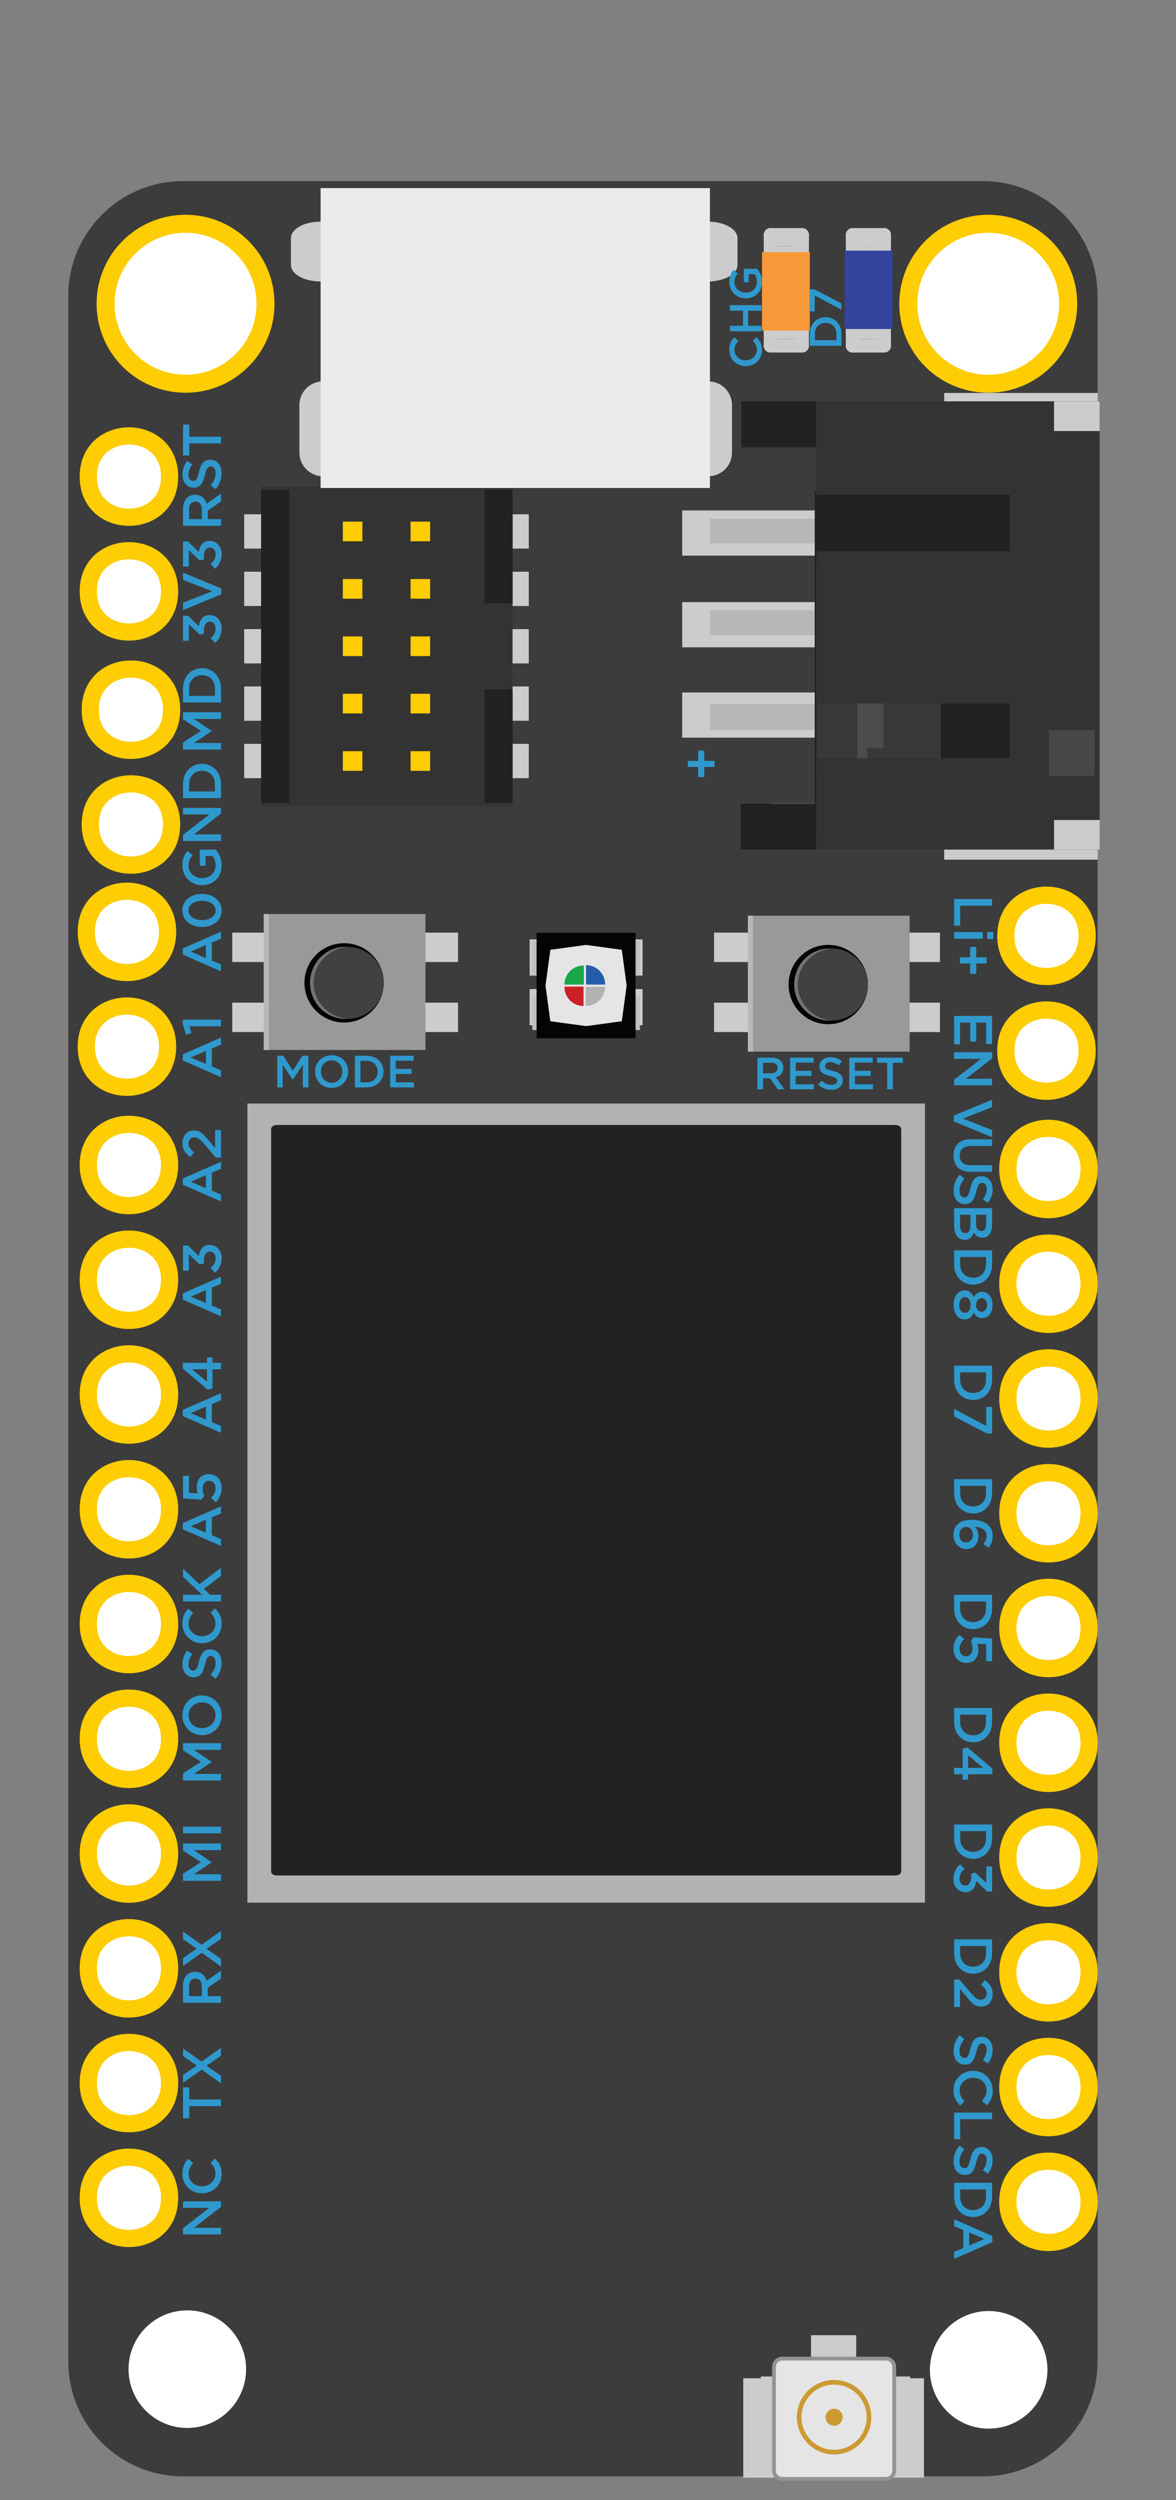 <?xml version="1.0" encoding="UTF-8" standalone="no"?>
<!DOCTYPE svg PUBLIC "-//W3C//DTD SVG 1.1//EN" "http://www.w3.org/Graphics/SVG/1.1/DTD/svg11.dtd">
<svg width="100%" height="100%" viewBox="0 0 615 1307" version="1.1" xmlns="http://www.w3.org/2000/svg" xmlns:xlink="http://www.w3.org/1999/xlink" xml:space="preserve" xmlns:serif="http://www.serif.com/" style="fill-rule:evenodd;clip-rule:evenodd;stroke-miterlimit:10;">
    <rect x="0" y="0" width="615" height="1307" fill="#808080" stroke="none"/>
    <g transform="matrix(1,0,0,1,-2316.35,-2313.54)">
        <g transform="matrix(8.333,0,0,8.333,0,0)">
            <g transform="matrix(1,0,0,1,339.653,288.998)">
                <path d="M0,144L-50.194,144C-54.17,144 -57.394,140.776 -57.394,136.8L-57.394,7.2C-57.394,3.224 -54.17,0 -50.194,0L0,0C3.977,0 7.2,3.224 7.2,7.2L7.2,136.8C7.2,140.776 3.977,144 0,144" style="fill:rgb(60,60,60);fill-rule:nonzero;"/>
            </g>
        </g>
        <g transform="matrix(8.333,0,0,8.333,0,0)">
            <g transform="matrix(0,-1,-1,0,340.02,422.628)">
                <path d="M-3.688,-3.688C-5.723,-3.688 -7.376,-2.037 -7.376,0.001C-7.376,2.036 -5.723,3.688 -3.688,3.688C-1.651,3.688 0.001,2.036 0.001,0.001C0.001,-2.037 -1.651,-3.688 -3.688,-3.688" style="fill:white;fill-rule:nonzero;"/>
            </g>
        </g>
        <g transform="matrix(8.333,0,0,8.333,0,0)">
            <g transform="matrix(0,-1,-1,0,289.729,422.586)">
                <path d="M-3.688,-3.688C-5.723,-3.688 -7.376,-2.037 -7.376,0.001C-7.376,2.036 -5.723,3.688 -3.688,3.688C-1.651,3.688 0.001,2.036 0.001,0.001C0.001,-2.037 -1.651,-3.688 -3.688,-3.688" style="fill:white;fill-rule:nonzero;"/>
            </g>
        </g>
        <g transform="matrix(8.333,0,0,8.333,0,0)">
            <g transform="matrix(0,-1,-1,0,339.994,291.675)">
                <path d="M-5.019,-5.017C-2.248,-5.017 0,-2.77 0,0.003C0,2.773 -2.248,5.019 -5.019,5.019C-7.791,5.019 -10.036,2.773 -10.036,0.003C-10.036,-2.77 -7.791,-5.017 -5.019,-5.017" style="fill:white;stroke:rgb(254,205,3);stroke-width:1.13px;"/>
            </g>
        </g>
        <g transform="matrix(8.333,0,0,8.333,0,0)">
            <g transform="matrix(0,-1,-1,0,289.619,291.675)">
                <path d="M-5.019,-5.017C-2.248,-5.017 0,-2.769 0,0.002C0,2.774 -2.248,5.019 -5.019,5.019C-7.791,5.019 -10.036,2.774 -10.036,0.002C-10.036,-2.769 -7.791,-5.017 -5.019,-5.017" style="fill:white;stroke:rgb(254,205,3);stroke-width:1.13px;"/>
            </g>
        </g>
        <g transform="matrix(8.333,0,0,8.333,0,0)">
            <g transform="matrix(1,0,0,1,346.324,415.773)">
                <path d="M0,0.002C0,-3.398 -5.102,-3.398 -5.102,0.002C-5.102,3.4 0,3.4 0,0.002" style="fill:white;stroke:rgb(254,205,3);stroke-width:1.08px;"/>
            </g>
        </g>
        <g transform="matrix(8.333,0,0,8.333,0,0)">
            <g transform="matrix(1,0,0,1,346.324,408.574)">
                <path d="M0,0.002C0,-3.398 -5.102,-3.398 -5.102,0.002C-5.102,3.4 0,3.4 0,0.002" style="fill:white;stroke:rgb(254,205,3);stroke-width:1.08px;"/>
            </g>
        </g>
        <g transform="matrix(8.333,0,0,8.333,0,0)">
            <g transform="matrix(1,0,0,1,346.324,401.378)">
                <path d="M0,-0.004C0,-3.401 -5.102,-3.401 -5.102,-0.004C-5.102,3.397 0,3.397 0,-0.004" style="fill:white;stroke:rgb(254,205,3);stroke-width:1.08px;"/>
            </g>
        </g>
        <g transform="matrix(8.333,0,0,8.333,0,0)">
            <g transform="matrix(1,0,0,1,346.324,394.177)">
                <path d="M0,-0.002C0,-3.4 -5.102,-3.4 -5.102,-0.002C-5.102,3.398 0,3.398 0,-0.002" style="fill:white;stroke:rgb(254,205,3);stroke-width:1.08px;"/>
            </g>
        </g>
        <g transform="matrix(8.333,0,0,8.333,0,0)">
            <g transform="matrix(1,0,0,1,346.324,386.974)">
                <path d="M0,0.002C0,-3.4 -5.102,-3.4 -5.102,0.002C-5.102,3.402 0,3.402 0,0.002" style="fill:white;stroke:rgb(254,205,3);stroke-width:1.08px;"/>
            </g>
        </g>
        <g transform="matrix(8.333,0,0,8.333,0,0)">
            <g transform="matrix(1,0,0,1,346.324,379.772)">
                <path d="M0,0.003C0,-3.398 -5.102,-3.398 -5.102,0.003C-5.102,3.401 0,3.401 0,0.003" style="fill:white;stroke:rgb(254,205,3);stroke-width:1.08px;"/>
            </g>
        </g>
        <g transform="matrix(8.333,0,0,8.333,0,0)">
            <g transform="matrix(1,0,0,1,346.324,372.574)">
                <path d="M0,0.002C0,-3.398 -5.102,-3.398 -5.102,0.002C-5.102,3.4 0,3.4 0,0.002" style="fill:white;stroke:rgb(254,205,3);stroke-width:1.08px;"/>
            </g>
        </g>
        <g transform="matrix(8.333,0,0,8.333,0,0)">
            <g transform="matrix(1,0,0,1,346.324,365.379)">
                <path d="M0,-0.005C0,-3.402 -5.102,-3.402 -5.102,-0.005C-5.102,3.397 0,3.397 0,-0.005" style="fill:white;stroke:rgb(254,205,3);stroke-width:1.08px;"/>
            </g>
        </g>
        <g transform="matrix(8.333,0,0,8.333,0,0)">
            <g transform="matrix(1,0,0,1,346.324,358.177)">
                <path d="M0,-0.002C0,-3.4 -5.102,-3.4 -5.102,-0.002C-5.102,3.398 0,3.398 0,-0.002" style="fill:white;stroke:rgb(254,205,3);stroke-width:1.08px;"/>
            </g>
        </g>
        <g transform="matrix(8.333,0,0,8.333,0,0)">
            <g transform="matrix(1,0,0,1,346.324,350.974)">
                <path d="M0,0.002C0,-3.4 -5.102,-3.4 -5.102,0.002C-5.102,3.402 0,3.402 0,0.002" style="fill:white;stroke:rgb(254,205,3);stroke-width:1.08px;"/>
            </g>
        </g>
        <g transform="matrix(8.333,0,0,8.333,0,0)">
            <g transform="matrix(1,0,0,1,346.199,343.552)">
                <path d="M0,-0.002C0,-3.4 -5.102,-3.4 -5.102,-0.002C-5.102,3.398 0,3.398 0,-0.002" style="fill:white;stroke:rgb(254,205,3);stroke-width:1.08px;"/>
            </g>
        </g>
        <g transform="matrix(8.333,0,0,8.333,0,0)">
            <g transform="matrix(1,0,0,1,346.199,336.349)">
                <path d="M0,0.002C0,-3.4 -5.102,-3.4 -5.102,0.002C-5.102,3.402 0,3.402 0,0.002" style="fill:white;stroke:rgb(254,205,3);stroke-width:1.08px;"/>
            </g>
        </g>
        <g transform="matrix(8.333,0,0,8.333,0,0)">
            <g transform="matrix(1,0,0,1,288.616,415.523)">
                <path d="M0,0.002C0,-3.398 -5.102,-3.398 -5.102,0.002C-5.102,3.4 0,3.4 0,0.002" style="fill:white;stroke:rgb(254,205,3);stroke-width:1.08px;"/>
            </g>
        </g>
        <g transform="matrix(8.333,0,0,8.333,0,0)">
            <g transform="matrix(1,0,0,1,288.616,408.324)">
                <path d="M0,0.002C0,-3.398 -5.102,-3.398 -5.102,0.002C-5.102,3.4 0,3.4 0,0.002" style="fill:white;stroke:rgb(254,205,3);stroke-width:1.08px;"/>
            </g>
        </g>
        <g transform="matrix(8.333,0,0,8.333,0,0)">
            <g transform="matrix(1,0,0,1,288.616,401.128)">
                <path d="M0,-0.004C0,-3.401 -5.102,-3.401 -5.102,-0.004C-5.102,3.397 0,3.397 0,-0.004" style="fill:white;stroke:rgb(254,205,3);stroke-width:1.08px;"/>
            </g>
        </g>
        <g transform="matrix(8.333,0,0,8.333,0,0)">
            <g transform="matrix(1,0,0,1,288.616,393.927)">
                <path d="M0,-0.002C0,-3.4 -5.102,-3.4 -5.102,-0.002C-5.102,3.398 0,3.398 0,-0.002" style="fill:white;stroke:rgb(254,205,3);stroke-width:1.08px;"/>
            </g>
        </g>
        <g transform="matrix(8.333,0,0,8.333,0,0)">
            <g transform="matrix(1,0,0,1,288.616,386.724)">
                <path d="M0,0.002C0,-3.4 -5.102,-3.4 -5.102,0.002C-5.102,3.402 0,3.402 0,0.002" style="fill:white;stroke:rgb(254,205,3);stroke-width:1.08px;"/>
            </g>
        </g>
        <g transform="matrix(8.333,0,0,8.333,0,0)">
            <g transform="matrix(1,0,0,1,288.616,379.522)">
                <path d="M0,0.003C0,-3.398 -5.102,-3.398 -5.102,0.003C-5.102,3.401 0,3.401 0,0.003" style="fill:white;stroke:rgb(254,205,3);stroke-width:1.08px;"/>
            </g>
        </g>
        <g transform="matrix(8.333,0,0,8.333,0,0)">
            <g transform="matrix(1,0,0,1,288.616,372.324)">
                <path d="M0,0.002C0,-3.398 -5.102,-3.398 -5.102,0.002C-5.102,3.4 0,3.4 0,0.002" style="fill:white;stroke:rgb(254,205,3);stroke-width:1.08px;"/>
            </g>
        </g>
        <g transform="matrix(8.333,0,0,8.333,0,0)">
            <g transform="matrix(1,0,0,1,288.616,365.129)">
                <path d="M0,-0.005C0,-3.402 -5.102,-3.402 -5.102,-0.005C-5.102,3.397 0,3.397 0,-0.005" style="fill:white;stroke:rgb(254,205,3);stroke-width:1.08px;"/>
            </g>
        </g>
        <g transform="matrix(8.333,0,0,8.333,0,0)">
            <g transform="matrix(1,0,0,1,288.616,357.927)">
                <path d="M0,-0.002C0,-3.4 -5.102,-3.4 -5.102,-0.002C-5.102,3.398 0,3.398 0,-0.002" style="fill:white;stroke:rgb(254,205,3);stroke-width:1.08px;"/>
            </g>
        </g>
        <g transform="matrix(8.333,0,0,8.333,0,0)">
            <g transform="matrix(1,0,0,1,288.616,350.724)">
                <path d="M0,0.002C0,-3.4 -5.102,-3.4 -5.102,0.002C-5.102,3.402 0,3.402 0,0.002" style="fill:white;stroke:rgb(254,205,3);stroke-width:1.08px;"/>
            </g>
        </g>
        <g transform="matrix(8.333,0,0,8.333,0,0)">
            <g transform="matrix(1,0,0,1,288.491,343.302)">
                <path d="M0,-0.002C0,-3.4 -5.102,-3.4 -5.102,-0.002C-5.102,3.398 0,3.398 0,-0.002" style="fill:white;stroke:rgb(254,205,3);stroke-width:1.08px;"/>
            </g>
        </g>
        <g transform="matrix(8.333,0,0,8.333,0,0)">
            <g transform="matrix(1,0,0,1,288.491,336.099)">
                <path d="M0,0.002C0,-3.4 -5.102,-3.4 -5.102,0.002C-5.102,3.402 0,3.402 0,0.002" style="fill:white;stroke:rgb(254,205,3);stroke-width:1.08px;"/>
            </g>
        </g>
        <g transform="matrix(8.333,0,0,8.333,0,0)">
            <g transform="matrix(1,0,0,1,288.741,329.364)">
                <path d="M0,-0.002C0,-3.4 -5.102,-3.4 -5.102,-0.002C-5.102,3.398 0,3.398 0,-0.002" style="fill:white;stroke:rgb(254,205,3);stroke-width:1.08px;"/>
            </g>
        </g>
        <g transform="matrix(8.333,0,0,8.333,0,0)">
            <g transform="matrix(1,0,0,1,288.741,322.161)">
                <path d="M0,0.002C0,-3.4 -5.102,-3.4 -5.102,0.002C-5.102,3.402 0,3.402 0,0.002" style="fill:white;stroke:rgb(254,205,3);stroke-width:1.08px;"/>
            </g>
        </g>
        <g transform="matrix(8.333,0,0,8.333,0,0)">
            <g transform="matrix(1,0,0,1,288.616,314.739)">
                <path d="M0,-0.002C0,-3.4 -5.102,-3.4 -5.102,-0.002C-5.102,3.398 0,3.398 0,-0.002" style="fill:white;stroke:rgb(254,205,3);stroke-width:1.08px;"/>
            </g>
        </g>
        <g transform="matrix(8.333,0,0,8.333,0,0)">
            <g transform="matrix(1,0,0,1,288.616,307.536)">
                <path d="M0,0.002C0,-3.4 -5.102,-3.4 -5.102,0.002C-5.102,3.402 0,3.402 0,0.002" style="fill:white;stroke:rgb(254,205,3);stroke-width:1.08px;"/>
            </g>
        </g>
        <g transform="matrix(8.333,0,0,8.333,0,0)">
            <g id="JST-pin" serif:id="JST pin">
                <g transform="matrix(1,0,0,1,0,-158.34)">
                    <rect x="320.786" y="473.752" width="13.039" height="2.836" style="fill:rgb(204,204,204);"/>
                </g>
                <g transform="matrix(1,0,0,1,0,-158.582)">
                    <rect x="322.532" y="474.515" width="9.556" height="1.552" style="fill:rgb(183,183,184);"/>
                </g>
            </g>
        </g>
        <g transform="matrix(8.333,0,0,8.333,0,0)">
            <g id="JST-pin1" serif:id="JST pin" transform="matrix(1,0,0,1,0,-5.752)">
                <g transform="matrix(1,0,0,1,0,-158.34)">
                    <rect x="320.786" y="473.752" width="13.039" height="2.836" style="fill:rgb(204,204,204);"/>
                </g>
                <g transform="matrix(1,0,0,1,0,-158.582)">
                    <rect x="322.532" y="474.515" width="9.556" height="1.552" style="fill:rgb(183,183,184);"/>
                </g>
            </g>
        </g>
        <g transform="matrix(8.333,0,0,8.333,0,0)">
            <g transform="matrix(1.56941e-17,-0.256,0.585,3.58284e-17,23.298,389.848)">
                <rect x="320.786" y="473.752" width="13.039" height="2.836" style="fill:rgb(204,204,204);"/>
            </g>
        </g>
        <g transform="matrix(8.333,0,0,8.333,0,0)">
            <g transform="matrix(1.56941e-17,-0.256,0.585,3.58284e-17,25.524,389.848)">
                <rect x="320.786" y="473.752" width="13.039" height="2.836" style="fill:rgb(204,204,204);"/>
            </g>
        </g>
        <g transform="matrix(8.333,0,0,8.333,0,0)">
            <g transform="matrix(1.56941e-17,-0.256,0.585,3.58284e-17,39.087,389.848)">
                <rect x="320.786" y="473.752" width="13.039" height="2.836" style="fill:rgb(204,204,204);"/>
            </g>
        </g>
        <g transform="matrix(8.333,0,0,8.333,0,0)">
            <g transform="matrix(1.56941e-17,-0.256,0.315,1.93059e-17,155.607,389.848)">
                <rect x="320.786" y="473.752" width="13.039" height="2.836" style="fill:rgb(204,204,204);"/>
            </g>
        </g>
        <g transform="matrix(8.333,0,0,8.333,0,0)">
            <g transform="matrix(1.56941e-17,-0.256,0.315,1.93059e-17,157.011,389.848)">
                <rect x="320.786" y="473.752" width="13.039" height="2.836" style="fill:rgb(204,204,204);"/>
            </g>
        </g>
        <g transform="matrix(8.333,0,0,8.333,0,0)">
            <g transform="matrix(1.56941e-17,-0.256,0.315,1.93059e-17,158.415,389.848)">
                <rect x="320.786" y="473.752" width="13.039" height="2.836" style="fill:rgb(204,204,204);"/>
            </g>
        </g>
        <g transform="matrix(8.333,0,0,8.333,0,0)">
            <g transform="matrix(1.56941e-17,-0.256,0.315,1.93059e-17,159.82,389.848)">
                <rect x="320.786" y="473.752" width="13.039" height="2.836" style="fill:rgb(204,204,204);"/>
            </g>
        </g>
        <g transform="matrix(8.333,0,0,8.333,0,0)">
            <g transform="matrix(1.56941e-17,-0.256,0.315,1.93059e-17,161.224,389.848)">
                <rect x="320.786" y="473.752" width="13.039" height="2.836" style="fill:rgb(204,204,204);"/>
            </g>
        </g>
        <g transform="matrix(8.333,0,0,8.333,0,0)">
            <g transform="matrix(1.56941e-17,-0.256,0.315,1.93059e-17,162.628,389.848)">
                <rect x="320.786" y="473.752" width="13.039" height="2.836" style="fill:rgb(204,204,204);"/>
            </g>
        </g>
        <g transform="matrix(8.333,0,0,8.333,0,0)">
            <g transform="matrix(1.56941e-17,-0.256,0.315,1.93059e-17,164.032,389.848)">
                <rect x="320.786" y="473.752" width="13.039" height="2.836" style="fill:rgb(204,204,204);"/>
            </g>
        </g>
        <g transform="matrix(8.333,0,0,8.333,0,0)">
            <g transform="matrix(1.56941e-17,-0.256,0.315,1.93059e-17,165.436,389.848)">
                <rect x="320.786" y="473.752" width="13.039" height="2.836" style="fill:rgb(204,204,204);"/>
            </g>
        </g>
        <g transform="matrix(8.333,0,0,8.333,0,0)">
            <g transform="matrix(1.56941e-17,-0.256,0.585,3.58284e-17,41.297,389.848)">
                <rect x="320.786" y="473.752" width="13.039" height="2.836" style="fill:rgb(204,204,204);"/>
            </g>
        </g>
        <g transform="matrix(8.333,0,0,8.333,0,0)">
            <g id="JST-pin2" serif:id="JST pin">
                <g transform="matrix(1,0,0,1,0,-147.004)">
                    <rect x="320.786" y="468.084" width="13.039" height="2.836" style="fill:rgb(204,204,204);"/>
                </g>
                <g transform="matrix(1,0,0,1,0,-146.739)">
                    <rect x="322.532" y="468.553" width="9.556" height="1.633" style="fill:rgb(183,183,184);"/>
                </g>
            </g>
        </g>
        <g transform="matrix(8.333,0,0,8.333,0,0)">
            <g transform="matrix(0,-1,-1,0,299.739,304.539)">
                <path d="M-1.488,1.488L1.488,1.488" style="fill:none;fill-rule:nonzero;stroke:rgb(204,204,204);stroke-width:2.98px;stroke-linecap:round;"/>
            </g>
        </g>
        <g transform="matrix(8.333,0,0,8.333,0,0)">
            <g transform="matrix(0,-1,-1,0,323.909,304.539)">
                <path d="M-1.488,1.488L1.488,1.488" style="fill:none;fill-rule:nonzero;stroke:rgb(204,204,204);stroke-width:2.98px;stroke-linecap:round;"/>
            </g>
        </g>
        <g transform="matrix(8.333,0,0,8.333,0,0)">
            <g transform="matrix(0,-0.564,-1,0,299.554,293.418)">
                <path d="M-1.488,1.488L1.488,1.488" style="fill:none;fill-rule:nonzero;stroke:rgb(204,204,204);stroke-width:3.67px;stroke-linecap:round;"/>
            </g>
        </g>
        <g transform="matrix(8.333,0,0,8.333,0,0)">
            <g transform="matrix(0,-0.564,-1,0,323.909,293.418)">
                <path d="M-1.488,1.488L1.488,1.488" style="fill:none;fill-rule:nonzero;stroke:rgb(204,204,204);stroke-width:3.67px;stroke-linecap:round;"/>
            </g>
        </g>
        <g transform="matrix(8.333,0,0,8.333,0,0)">
            <g transform="matrix(1,0,0,1,0,-133.391)">
                <rect x="337.228" y="460.428" width="9.637" height="4.535" style="fill:rgb(204,204,204);"/>
            </g>
        </g>
        <g transform="matrix(8.333,0,0,8.333,0,0)">
            <g transform="matrix(1,0,0,1,0.002,-177.415)">
                <rect x="337.228" y="479.705" width="9.637" height="4.535" style="fill:rgb(204,204,204);"/>
            </g>
        </g>
        <g transform="matrix(8.333,0,0,8.333,0,0)">
            <g id="Blue-LED" serif:id="Blue LED" transform="matrix(1,0,0,1,2.09,-0.346)">
                <g transform="matrix(-1,0,0,1,329.388,297.69)">
                    <path d="M-1.985,0L0,0" style="fill:none;fill-rule:nonzero;stroke:rgb(204,204,204);stroke-width:0.85px;stroke-linecap:round;"/>
                </g>
                <g transform="matrix(0,1,1,0,332.365,298.682)">
                    <path d="M-0.992,-0.992L0.992,-0.992" style="fill:none;fill-rule:nonzero;stroke:rgb(204,204,204);stroke-width:0.85px;stroke-linecap:round;"/>
                </g>
                <g transform="matrix(-1,0,0,1,329.388,299.674)">
                    <path d="M-1.985,0L0,0" style="fill:none;fill-rule:nonzero;stroke:rgb(204,204,204);stroke-width:0.85px;stroke-linecap:round;"/>
                </g>
                <g transform="matrix(0,-1,-1,0,330.38,298.682)">
                    <path d="M-0.992,0.992L0.992,0.992" style="fill:none;fill-rule:nonzero;stroke:rgb(204,204,204);stroke-width:0.85px;stroke-linecap:round;"/>
                </g>
                <g transform="matrix(1,0,0,1,329.388,298.823)">
                    <path d="M0,0L1.985,0" style="fill:none;fill-rule:nonzero;stroke:rgb(204,204,204);stroke-width:0.85px;stroke-linecap:round;"/>
                </g>
                <g transform="matrix(-1,0,0,1,329.388,297.975)">
                    <path d="M-1.985,0L0,0" style="fill:none;fill-rule:nonzero;stroke:rgb(204,204,204);stroke-width:0.85px;stroke-linecap:round;"/>
                </g>
                <g transform="matrix(1,0,0,1,329.388,292.717)">
                    <path d="M0,0L1.985,0" style="fill:none;fill-rule:nonzero;stroke:rgb(204,204,204);stroke-width:0.85px;stroke-linecap:round;"/>
                </g>
                <g transform="matrix(0,1,1,0,332.365,293.709)">
                    <path d="M-0.992,-0.992L0.992,-0.992" style="fill:none;fill-rule:nonzero;stroke:rgb(204,204,204);stroke-width:0.85px;stroke-linecap:round;"/>
                </g>
                <g transform="matrix(-1,0,0,1,329.388,294.701)">
                    <path d="M-1.985,0L0,0" style="fill:none;fill-rule:nonzero;stroke:rgb(204,204,204);stroke-width:0.85px;stroke-linecap:round;"/>
                </g>
                <g transform="matrix(0,-1,-1,0,330.38,293.709)">
                    <path d="M-0.992,0.992L0.992,0.992" style="fill:none;fill-rule:nonzero;stroke:rgb(204,204,204);stroke-width:0.85px;stroke-linecap:round;"/>
                </g>
                <g transform="matrix(1,0,0,1,329.388,293.85)">
                    <path d="M0,0L1.985,0" style="fill:none;fill-rule:nonzero;stroke:rgb(204,204,204);stroke-width:0.85px;stroke-linecap:round;"/>
                </g>
                <g transform="matrix(-1,0,0,1,329.388,293.002)">
                    <path d="M-1.985,0L0,0" style="fill:none;fill-rule:nonzero;stroke:rgb(204,204,204);stroke-width:0.85px;stroke-linecap:round;"/>
                </g>
                <g transform="matrix(-1,0,0,1,660.782,-199.669)">
                    <rect x="328.891" y="493.376" width="3" height="4.917" style="fill:rgb(52,68,156);"/>
                </g>
            </g>
        </g>
        <g transform="matrix(8.333,0,0,8.333,0,0)">
            <g id="Charge-LED" serif:id="Charge LED" transform="matrix(1,0,0,1,28.405,-0.416)">
                <g transform="matrix(-1,0,0,1,297.924,292.787)">
                    <path d="M-1.984,0L0,0" style="fill:none;fill-rule:nonzero;stroke:rgb(204,204,204);stroke-width:0.85px;stroke-linecap:round;"/>
                </g>
                <g transform="matrix(0,1,1,0,300.9,293.78)">
                    <path d="M-0.992,-0.992L0.992,-0.992" style="fill:none;fill-rule:nonzero;stroke:rgb(204,204,204);stroke-width:0.85px;stroke-linecap:round;"/>
                </g>
                <g transform="matrix(-1,0,0,1,297.924,294.772)">
                    <path d="M-1.984,0L0,0" style="fill:none;fill-rule:nonzero;stroke:rgb(204,204,204);stroke-width:0.85px;stroke-linecap:round;"/>
                </g>
                <g transform="matrix(0,-1,-1,0,298.916,293.78)">
                    <path d="M-0.992,0.992L0.992,0.992" style="fill:none;fill-rule:nonzero;stroke:rgb(204,204,204);stroke-width:0.85px;stroke-linecap:round;"/>
                </g>
                <g transform="matrix(1,0,0,1,297.923,293.924)">
                    <path d="M0,0L1.984,0" style="fill:none;fill-rule:nonzero;stroke:rgb(204,204,204);stroke-width:0.85px;stroke-linecap:round;"/>
                </g>
                <g transform="matrix(-1,0,0,1,297.924,293.073)">
                    <path d="M-1.984,0L0,0" style="fill:none;fill-rule:nonzero;stroke:rgb(204,204,204);stroke-width:0.85px;stroke-linecap:round;"/>
                </g>
                <g transform="matrix(1,0,0,1,297.923,297.76)">
                    <path d="M0,0L1.984,0" style="fill:none;fill-rule:nonzero;stroke:rgb(204,204,204);stroke-width:0.85px;stroke-linecap:round;"/>
                </g>
                <g transform="matrix(0,1,1,0,300.9,298.752)">
                    <path d="M-0.992,-0.992L0.992,-0.992" style="fill:none;fill-rule:nonzero;stroke:rgb(204,204,204);stroke-width:0.85px;stroke-linecap:round;"/>
                </g>
                <g transform="matrix(-1,0,0,1,297.924,299.744)">
                    <path d="M-1.984,0L0,0" style="fill:none;fill-rule:nonzero;stroke:rgb(204,204,204);stroke-width:0.85px;stroke-linecap:round;"/>
                </g>
                <g transform="matrix(0,-1,-1,0,298.915,298.752)">
                    <path d="M-0.992,0.992L0.992,0.992" style="fill:none;fill-rule:nonzero;stroke:rgb(204,204,204);stroke-width:0.85px;stroke-linecap:round;"/>
                </g>
                <g transform="matrix(1,0,0,1,297.923,298.893)">
                    <path d="M0,0L1.984,0" style="fill:none;fill-rule:nonzero;stroke:rgb(204,204,204);stroke-width:0.85px;stroke-linecap:round;"/>
                </g>
                <g transform="matrix(-1,0,0,1,297.924,298.045)">
                    <path d="M-1.984,0L0,0" style="fill:none;fill-rule:nonzero;stroke:rgb(204,204,204);stroke-width:0.85px;stroke-linecap:round;"/>
                </g>
                <g transform="matrix(-1,0,0,1,597.78,-199.335)">
                    <rect x="297.39" y="493.209" width="3" height="4.917" style="fill:rgb(248,153,57);"/>
                </g>
            </g>
        </g>
        <g transform="matrix(8.333,0,0,8.333,0,0)">
            <g id="Module-top" serif:id="Module top" transform="matrix(-1,0,0,0.709,629.52,83.679)">
                <rect x="293.499" y="371.213" width="42.522" height="70.715" style="fill:rgb(179,178,179);"/>
            </g>
        </g>
        <g transform="matrix(8.333,0,0,8.333,0,0)">
            <g transform="matrix(1,0,0,0.695,294.988,348.466)">
                <path d="M0,67.028L0,0C0,-0.199 0.161,-0.36 0.36,-0.36L39.183,-0.36C39.382,-0.36 39.543,-0.199 39.543,0L39.543,67.028C39.543,67.227 39.382,67.388 39.183,67.388L0.36,67.388C0.161,67.388 0,67.227 0,67.028" style="fill:rgb(32,35,33);fill-rule:nonzero;"/>
            </g>
        </g>
        <g transform="matrix(8.333,0,0,8.333,0,0)">
            <g transform="matrix(1,0,0,1,0,59.262)">
                <rect x="328.872" y="364.88" width="2.836" height="2.978" style="fill:rgb(204,204,204);"/>
            </g>
        </g>
        <g transform="matrix(8.333,0,0,8.333,0,0)">
            <g transform="matrix(1,0,0,1,0,67.924)">
                <rect x="324.618" y="358.921" width="2.977" height="6.234" style="fill:rgb(204,204,204);"/>
            </g>
        </g>
        <g transform="matrix(8.333,0,0,8.333,0,0)">
            <g transform="matrix(1,0,0,1,0,67.924)">
                <rect x="332.982" y="358.921" width="2.977" height="6.234" style="fill:rgb(204,204,204);"/>
            </g>
        </g>
        <g transform="matrix(8.333,0,0,8.333,0,0)">
            <g transform="matrix(-1,0,0,1,660.808,66.624)">
                <rect x="325.719" y="360.108" width="9.37" height="5.16" style="fill:rgb(204,204,204);"/>
            </g>
        </g>
        <g transform="matrix(8.333,0,0,8.333,0,0)">
            <g transform="matrix(-1,0,0,1,660.637,59.515)">
                <rect x="329.272" y="365.269" width="2.093" height="1.947" style="fill:rgb(204,204,204);"/>
            </g>
        </g>
        <g transform="matrix(8.333,0,0,8.333,0,0)">
            <g transform="matrix(1,0,0,1,333.575,425.612)">
                <path d="M0,7.545L-6.513,7.545C-6.798,7.545 -7.029,7.314 -7.029,7.029L-7.029,0.516C-7.029,0.231 -6.798,0 -6.513,0L0,0C0.285,0 0.517,0.231 0.517,0.516L0.517,7.029C0.517,7.314 0.285,7.545 0,7.545Z" style="fill:rgb(229,229,229);fill-rule:nonzero;stroke:rgb(148,147,147);stroke-width:0.24px;"/>
            </g>
        </g>
        <g transform="matrix(8.333,0,0,8.333,0,0)">
            <g transform="matrix(0,-1,-1,0,330.318,426.951)">
                <path d="M-2.336,-2.337C-3.627,-2.337 -4.673,-1.291 -4.673,-0C-4.673,1.29 -3.627,2.336 -2.336,2.336C-1.046,2.336 -0,1.29 -0,-0C-0,-1.291 -1.046,-2.337 -2.336,-2.337" style="fill:rgb(204,154,50);fill-rule:nonzero;"/>
            </g>
        </g>
        <g transform="matrix(8.333,0,0,8.333,0,0)">
            <g transform="matrix(0,-1,-1,0,330.318,427.243)">
                <path d="M-2.044,-2.045C-3.173,-2.045 -4.089,-1.13 -4.089,0C-4.089,1.129 -3.173,2.044 -2.044,2.044C-0.915,2.044 -0,1.129 -0,0C-0,-1.13 -0.915,-2.045 -2.044,-2.045" style="fill:rgb(229,229,229);fill-rule:nonzero;"/>
            </g>
        </g>
        <g transform="matrix(8.333,0,0,8.333,0,0)">
            <g transform="matrix(0,-1,-1,0,330.319,428.752)">
                <path d="M-0.535,-0.536C-0.831,-0.536 -1.071,-0.296 -1.071,0C-1.071,0.295 -0.831,0.535 -0.535,0.535C-0.239,0.535 0,0.295 0,0C0,-0.296 -0.239,-0.536 -0.535,-0.536" style="fill:rgb(204,154,50);fill-rule:nonzero;"/>
            </g>
        </g>
        <g transform="matrix(8.333,0,0,8.333,0,0)">
            <g transform="matrix(1,0,0,1,0,-117.862)">
                <rect x="303.177" y="454.009" width="3.543" height="1.844" style="fill:rgb(204,204,204);"/>
            </g>
        </g>
        <g transform="matrix(8.333,0,0,8.333,0,0)">
            <g transform="matrix(1,0,0,1,0,-109.072)">
                <rect x="303.177" y="449.614" width="3.543" height="1.844" style="fill:rgb(204,204,204);"/>
            </g>
        </g>
        <g transform="matrix(8.333,0,0,8.333,0,0)">
            <g transform="matrix(1,0,0,1,0,-109.072)">
                <rect x="292.548" y="449.614" width="3.543" height="1.844" style="fill:rgb(204,204,204);"/>
            </g>
        </g>
        <g transform="matrix(8.333,0,0,8.333,0,0)">
            <g transform="matrix(1,0,0,1,0,-117.862)">
                <rect x="292.548" y="454.009" width="3.543" height="1.844" style="fill:rgb(204,204,204);"/>
            </g>
        </g>
        <g transform="matrix(8.333,0,0,8.333,0,0)">
            <g transform="matrix(1,0,0,1,0,-117.862)">
                <rect x="322.786" y="454.009" width="3.543" height="1.844" style="fill:rgb(204,204,204);"/>
            </g>
        </g>
        <g transform="matrix(8.333,0,0,8.333,0,0)">
            <g transform="matrix(1,0,0,1,0,-109.072)">
                <rect x="322.786" y="449.614" width="3.543" height="1.844" style="fill:rgb(204,204,204);"/>
            </g>
        </g>
        <g transform="matrix(8.333,0,0,8.333,0,0)">
            <g transform="matrix(1,0,0,1,0,-109.072)">
                <rect x="333.42" y="449.614" width="3.543" height="1.844" style="fill:rgb(204,204,204);"/>
            </g>
        </g>
        <g transform="matrix(8.333,0,0,8.333,0,0)">
            <g transform="matrix(1,0,0,1,0,-117.862)">
                <rect x="333.42" y="454.009" width="3.543" height="1.844" style="fill:rgb(204,204,204);"/>
            </g>
        </g>
        <g transform="matrix(8.333,0,0,8.333,0,0)">
            <g transform="matrix(1,0,0,1,0,-116.584)">
                <rect x="315.463" y="453.157" width="2.836" height="2.27" style="fill:rgb(204,204,204);"/>
            </g>
        </g>
        <g transform="matrix(8.333,0,0,8.333,0,0)">
            <g transform="matrix(1,0,0,1,0,-110.35)">
                <rect x="315.463" y="450.04" width="2.836" height="2.27" style="fill:rgb(204,204,204);"/>
            </g>
        </g>
        <g transform="matrix(8.333,0,0,8.333,0,0)">
            <g transform="matrix(1,0,0,1,0,-110.35)">
                <rect x="311.213" y="450.04" width="2.836" height="2.27" style="fill:rgb(204,204,204);"/>
            </g>
        </g>
        <g transform="matrix(8.333,0,0,8.333,0,0)">
            <g transform="matrix(1,0,0,1,0,-116.584)">
                <rect x="311.213" y="453.157" width="2.836" height="2.27" style="fill:rgb(204,204,204);"/>
            </g>
        </g>
        <g transform="matrix(8.333,0,0,8.333,0,0)">
            <g transform="matrix(1,0,0,1,0,-117.891)">
                <rect x="293.79" y="454.174" width="11.643" height="1.543" style="fill:rgb(204,204,204);"/>
            </g>
        </g>
        <g transform="matrix(8.333,0,0,8.333,0,0)">
            <g transform="matrix(1,0,0,1,0,-109.081)">
                <rect x="293.79" y="449.769" width="11.643" height="1.543" style="fill:rgb(204,204,204);"/>
            </g>
        </g>
        <g transform="matrix(8.333,0,0,8.333,0,0)">
            <g transform="matrix(1,0,0,1,0,-113.509)">
                <rect x="294.55" y="448.49" width="10.124" height="8.529" style="fill:rgb(153,153,153);"/>
            </g>
        </g>
        <g transform="matrix(8.333,0,0,8.333,0,0)">
            <g transform="matrix(0,1,1,0,299.567,336.81)">
                <path d="M2.489,-2.488C1.114,-2.488 0,-1.374 0,0.001C0,1.375 1.114,2.489 2.489,2.489C3.864,2.489 4.977,1.375 4.977,0.001C4.977,-1.374 3.864,-2.488 2.489,-2.488" style="fill:rgb(3,4,5);fill-rule:nonzero;"/>
            </g>
        </g>
        <g transform="matrix(8.333,0,0,8.333,0,0)">
            <g transform="matrix(0,1,1,0,299.8,337.044)">
                <path d="M2.255,-2.255C1.009,-2.255 0,-1.245 0,0C0,1.245 1.009,2.255 2.255,2.255C3.501,2.255 4.51,1.245 4.51,0C4.51,-1.245 3.501,-2.255 2.255,-2.255" style="fill:rgb(65,65,65);fill-rule:nonzero;"/>
            </g>
        </g>
        <g transform="matrix(8.333,0,0,8.333,0,0)">
            <g transform="matrix(0,-1,-1,0,298.948,339.245)">
                <path d="M-4.265,4.265L4.265,4.265" style="fill:none;fill-rule:nonzero;stroke:rgb(185,184,185);stroke-width:0.32px;"/>
            </g>
        </g>
        <g transform="matrix(8.333,0,0,8.333,0,0)">
            <g transform="matrix(1,0,0,1,299.8,337.043)">
                <path d="M0,4.512C-0.592,4.558 -1.213,4.343 -1.659,3.916C-2.111,3.495 -2.367,2.877 -2.374,2.257C-2.368,1.636 -2.11,1.018 -1.659,0.597C-1.213,0.17 -0.592,-0.046 0,0.001C-1.193,0.077 -2.17,1.115 -2.136,2.257C-2.17,3.398 -1.193,4.437 0,4.512" style="fill:rgb(115,115,116);fill-rule:nonzero;"/>
            </g>
        </g>
        <g transform="matrix(8.333,0,0,8.333,0,0)">
            <g transform="matrix(1,0,0,1,0,-117.683)">
                <rect x="324.176" y="454.07" width="11.643" height="1.543" style="fill:rgb(204,204,204);"/>
            </g>
        </g>
        <g transform="matrix(8.333,0,0,8.333,0,0)">
            <g transform="matrix(1,0,0,1,0,-108.873)">
                <rect x="324.176" y="449.665" width="11.643" height="1.543" style="fill:rgb(204,204,204);"/>
            </g>
        </g>
        <g transform="matrix(8.333,0,0,8.333,0,0)">
            <g transform="matrix(1,0,0,1,0,-113.302)">
                <rect x="324.936" y="448.387" width="10.123" height="8.528" style="fill:rgb(153,153,153);"/>
            </g>
        </g>
        <g transform="matrix(8.333,0,0,8.333,0,0)">
            <g transform="matrix(0,1,1,0,329.953,336.915)">
                <path d="M2.489,-2.49C1.114,-2.49 0.001,-1.376 0.001,-0.001C0.001,1.374 1.114,2.489 2.489,2.489C3.864,2.489 4.978,1.374 4.978,-0.001C4.978,-1.376 3.864,-2.49 2.489,-2.49" style="fill:rgb(3,4,5);fill-rule:nonzero;"/>
            </g>
        </g>
        <g transform="matrix(8.333,0,0,8.333,0,0)">
            <g transform="matrix(0,1,1,0,330.186,337.148)">
                <path d="M2.256,-2.256C1.01,-2.256 0.001,-1.246 0.001,-0.001C0.001,1.245 1.01,2.256 2.256,2.256C3.502,2.256 4.511,1.245 4.511,-0.001C4.511,-1.246 3.502,-2.256 2.256,-2.256" style="fill:rgb(65,65,65);fill-rule:nonzero;"/>
            </g>
        </g>
        <g transform="matrix(8.333,0,0,8.333,0,0)">
            <g transform="matrix(0,-1,-1,0,329.332,339.35)">
                <path d="M-4.264,4.264L4.264,4.264" style="fill:none;fill-rule:nonzero;stroke:rgb(185,184,185);stroke-width:0.32px;"/>
            </g>
        </g>
        <g transform="matrix(8.333,0,0,8.333,0,0)">
            <g transform="matrix(1,0,0,1,330.185,337.147)">
                <path d="M0,4.512C-0.592,4.558 -1.213,4.343 -1.659,3.916C-2.11,3.496 -2.367,2.877 -2.374,2.257C-2.367,1.636 -2.11,1.018 -1.659,0.597C-1.213,0.17 -0.592,-0.046 0,0.001C-1.192,0.077 -2.17,1.115 -2.136,2.257C-2.17,3.398 -1.193,4.437 0,4.512" style="fill:rgb(115,115,116);fill-rule:nonzero;"/>
            </g>
        </g>
        <g transform="matrix(8.333,0,0,8.333,0,0)">
            <g transform="matrix(1,0,0,1,0,-109.6)">
                <rect x="311.377" y="449.74" width="6.758" height="2.12" style="fill:rgb(192,191,191);"/>
            </g>
        </g>
        <g transform="matrix(8.333,0,0,8.333,0,0)">
            <g transform="matrix(-1,0,0,1,629.512,-116.538)">
                <rect x="311.377" y="453.209" width="6.758" height="2.12" style="fill:rgb(192,191,191);"/>
            </g>
        </g>
        <g transform="matrix(8.333,0,0,8.333,0,0)">
            <g transform="matrix(1,0,0,1,0,-113.069)">
                <rect x="311.647" y="449.226" width="6.212" height="6.617" style="fill:rgb(3,4,5);"/>
            </g>
        </g>
        <g transform="matrix(8.333,0,0,8.333,0,0)">
            <g transform="matrix(1,0,0,1,312.207,339.465)">
                <path d="M0,0.001L0.305,2.243L2.547,2.547L4.788,2.243L5.094,0.001L4.788,-2.241L2.547,-2.546L0.305,-2.241L0,0.001Z" style="fill:rgb(229,229,229);fill-rule:nonzero;"/>
            </g>
        </g>
        <g transform="matrix(8.333,0,0,8.333,0,0)">
            <g transform="matrix(1,0,0,1,313.396,338.212)">
                <path d="M0,1.194L0,1.195L1.218,1.195L1.218,-0C1.21,-0 1.203,-0.001 1.195,-0.001C0.535,-0.001 0,0.534 0,1.194" style="fill:rgb(25,167,74);fill-rule:nonzero;"/>
            </g>
        </g>
        <g transform="matrix(8.333,0,0,8.333,0,0)">
            <g transform="matrix(1,0,0,1,314.754,339.408)">
                <path d="M0,-1.218L-0.002,-1.218L-0.002,0L1.194,0C1.194,-0.008 1.195,-0.015 1.195,-0.023C1.195,-0.683 0.66,-1.218 0,-1.218" style="fill:rgb(37,93,171);fill-rule:nonzero;"/>
            </g>
        </g>
        <g transform="matrix(8.333,0,0,8.333,0,0)">
            <g transform="matrix(1,0,0,1,315.949,340.74)">
                <path d="M0,-1.193L0,-1.195L-1.218,-1.195L-1.218,0.001C-1.21,0.001 -1.203,0.002 -1.195,0.002C-0.535,0.002 0,-0.533 0,-1.193" style="fill:rgb(179,178,179);fill-rule:nonzero;"/>
            </g>
        </g>
        <g transform="matrix(8.333,0,0,8.333,0,0)">
            <g transform="matrix(1,0,0,1,314.592,339.534)">
                <path d="M0,1.218L0.002,1.218L0.002,0L-1.194,0C-1.194,0.008 -1.195,0.015 -1.195,0.023C-1.195,0.683 -0.66,1.218 0,1.218" style="fill:rgb(204,32,39);fill-rule:nonzero;"/>
            </g>
        </g>
        <g transform="matrix(8.333,0,0,8.333,0,0)">
            <g transform="matrix(-1,0,0,1,655.53,-133.064)">
                <rect x="326.324" y="461.091" width="2.882" height="2.882" style="fill:rgb(103,103,103);"/>
            </g>
        </g>
        <g transform="matrix(8.333,0,0,8.333,0,0)">
            <g transform="matrix(1,0,0,1,0,-153.562)">
                <rect x="329.103" y="461.988" width="14.698" height="21.586" style="fill:rgb(34,34,34);"/>
            </g>
        </g>
        <g transform="matrix(8.333,0,0,8.333,0,0)">
            <g opacity="0.1">
                <g transform="matrix(1,0,0,1,332.392,312.95)">
                    <path d="M0,13.362L0,11.615L1.028,11.615L1.028,1.747L0,1.747L0,0L-3.187,0L-3.187,13.362L0,13.362Z" style="fill:white;fill-rule:nonzero;"/>
                </g>
            </g>
        </g>
        <g transform="matrix(8.333,0,0,8.333,0,0)">
            <g opacity="0.1">
                <g transform="matrix(1,0,0,1,0,-152.74)">
                    <rect x="331.774" y="465.689" width="5.243" height="13.362" style="fill:white;"/>
                </g>
            </g>
        </g>
        <g transform="matrix(8.333,0,0,8.333,0,0)">
            <g transform="matrix(-1,0,0,1,653.703,-178.079)">
                <rect x="324.497" y="480.901" width="4.708" height="2.878" style="fill:rgb(34,34,34);"/>
            </g>
        </g>
        <g transform="matrix(8.333,0,0,8.333,0,0)">
            <g transform="matrix(-1,0,0,1,653.66,-133.004)">
                <rect x="324.455" y="461.063" width="4.75" height="2.878" style="fill:rgb(34,34,34);"/>
            </g>
        </g>
        <g transform="matrix(8.333,0,0,8.333,0,0)">
            <g transform="matrix(1,0,0,1.238,346.987,330.937)">
                <path d="M0,-22.716L-17.782,-22.716L-17.782,-17.987L-5.653,-17.987L-5.653,-15.11L-17.782,-15.11L-17.782,-7.4L-5.653,-7.4L-5.653,-4.625L-17.782,-4.625L-17.782,0L0,0L0,-22.716Z" style="fill:rgb(51,51,51);fill-rule:nonzero;"/>
            </g>
        </g>
        <g transform="matrix(8.333,0,0,8.333,0,0)">
            <g opacity="0.1">
                <g transform="matrix(-1,0,0,1,690.467,-142.242)">
                    <rect x="343.801" y="465.689" width="2.865" height="2.864" style="fill:white;"/>
                </g>
            </g>
        </g>
        <g transform="matrix(8.333,0,0,8.333,0,0)">
            <g transform="matrix(-1,0,0,1,691.108,-179.151)">
                <rect x="344.123" y="481.973" width="2.864" height="1.856" style="fill:rgb(204,204,204);"/>
            </g>
        </g>
        <g transform="matrix(8.333,0,0,8.333,0,0)">
            <g transform="matrix(-1,0,0,1,691.11,-131.976)">
                <rect x="344.123" y="461.06" width="2.864" height="1.856" style="fill:rgb(204,204,204);"/>
            </g>
        </g>
        <g transform="matrix(8.333,0,0,8.333,0,0)">
            <g transform="matrix(1,0,0,1,0,-141.238)">
                <rect x="304.353" y="465.543" width="6.805" height="2.152" style="fill:rgb(204,204,204);"/>
            </g>
        </g>
        <g transform="matrix(8.333,0,0,8.333,0,0)">
            <g transform="matrix(1,0,0,1,0,-148.442)">
                <rect x="304.353" y="469.145" width="6.805" height="2.152" style="fill:rgb(204,204,204);"/>
            </g>
        </g>
        <g transform="matrix(8.333,0,0,8.333,0,0)">
            <g transform="matrix(1,0,0,1,0,-155.638)">
                <rect x="304.353" y="472.743" width="6.805" height="2.152" style="fill:rgb(204,204,204);"/>
            </g>
        </g>
        <g transform="matrix(8.333,0,0,8.333,0,0)">
            <g transform="matrix(1,0,0,1,0,-162.84)">
                <rect x="304.353" y="476.344" width="6.805" height="2.152" style="fill:rgb(204,204,204);"/>
            </g>
        </g>
        <g transform="matrix(8.333,0,0,8.333,0,0)">
            <g transform="matrix(1,0,0,1,0,-170.044)">
                <rect x="304.353" y="479.946" width="6.805" height="2.152" style="fill:rgb(204,204,204);"/>
            </g>
        </g>
        <g transform="matrix(8.333,0,0,8.333,0,0)">
            <g transform="matrix(1,0,0,1,0,-170.044)">
                <rect x="293.298" y="479.946" width="6.805" height="2.152" style="fill:rgb(204,204,204);"/>
            </g>
        </g>
        <g transform="matrix(8.333,0,0,8.333,0,0)">
            <g transform="matrix(1,0,0,1,0,-162.84)">
                <rect x="293.298" y="476.344" width="6.805" height="2.152" style="fill:rgb(204,204,204);"/>
            </g>
        </g>
        <g transform="matrix(8.333,0,0,8.333,0,0)">
            <g transform="matrix(1,0,0,1,0,-155.638)">
                <rect x="293.298" y="472.743" width="6.805" height="2.152" style="fill:rgb(204,204,204);"/>
            </g>
        </g>
        <g transform="matrix(8.333,0,0,8.333,0,0)">
            <g transform="matrix(1,0,0,1,0,-148.442)">
                <rect x="293.298" y="469.145" width="6.805" height="2.152" style="fill:rgb(204,204,204);"/>
            </g>
        </g>
        <g transform="matrix(8.333,0,0,8.333,0,0)">
            <g transform="matrix(1,0,0,1,0,-141.238)">
                <rect x="293.298" y="465.543" width="6.805" height="2.152" style="fill:rgb(204,204,204);"/>
            </g>
        </g>
        <g transform="matrix(8.333,0,0,8.333,0,0)">
            <g transform="matrix(-1,0,0,1,604.501,-155.639)">
                <rect x="294.361" y="463.801" width="15.779" height="20.037" style="fill:rgb(51,51,51);"/>
            </g>
        </g>
        <g transform="matrix(8.333,0,0,8.333,0,0)">
            <g transform="matrix(-1,0,0,1,590.475,-155.638)">
                <rect x="294.361" y="463.996" width="1.753" height="19.646" style="fill:rgb(34,34,34);"/>
            </g>
        </g>
        <g transform="matrix(8.333,0,0,8.333,0,0)">
            <g transform="matrix(1,0,0,1,0,-168.161)">
                <rect x="308.386" y="476.519" width="1.754" height="7.123" style="fill:rgb(34,34,34);"/>
            </g>
        </g>
        <g transform="matrix(8.333,0,0,8.333,0,0)">
            <g transform="matrix(1,0,0,1,0,-143.115)">
                <rect x="308.386" y="463.996" width="1.754" height="7.123" style="fill:rgb(34,34,34);"/>
            </g>
        </g>
        <g transform="matrix(8.333,0,0,8.333,0,0)">
            <g transform="matrix(-1,0,0,1,600.206,-170.043)">
                <rect x="299.489" y="480.405" width="1.228" height="1.233" style="fill:rgb(254,205,3);"/>
            </g>
        </g>
        <g transform="matrix(8.333,0,0,8.333,0,0)">
            <g transform="matrix(-1,0,0,1,608.704,-170.043)">
                <rect x="303.738" y="480.405" width="1.228" height="1.233" style="fill:rgb(254,205,3);"/>
            </g>
        </g>
        <g transform="matrix(8.333,0,0,8.333,0,0)">
            <g transform="matrix(-1,0,0,1,600.206,-162.839)">
                <rect x="299.489" y="476.803" width="1.228" height="1.233" style="fill:rgb(254,205,3);"/>
            </g>
        </g>
        <g transform="matrix(8.333,0,0,8.333,0,0)">
            <g transform="matrix(-1,0,0,1,608.704,-162.839)">
                <rect x="303.738" y="476.803" width="1.228" height="1.233" style="fill:rgb(254,205,3);"/>
            </g>
        </g>
        <g transform="matrix(8.333,0,0,8.333,0,0)">
            <g transform="matrix(-1,0,0,1,600.206,-155.639)">
                <rect x="299.489" y="473.203" width="1.228" height="1.233" style="fill:rgb(254,205,3);"/>
            </g>
        </g>
        <g transform="matrix(8.333,0,0,8.333,0,0)">
            <g transform="matrix(-1,0,0,1,600.207,-155.637)">
                <rect x="299.674" y="473.387" width="0.859" height="0.863" style="fill:rgb(254,205,3);"/>
            </g>
        </g>
        <g transform="matrix(8.333,0,0,8.333,0,0)">
            <g transform="matrix(-1,0,0,1,608.704,-155.639)">
                <rect x="303.738" y="473.203" width="1.228" height="1.233" style="fill:rgb(254,205,3);"/>
            </g>
        </g>
        <g transform="matrix(8.333,0,0,8.333,0,0)">
            <g transform="matrix(-1,0,0,1,600.206,-148.441)">
                <rect x="299.489" y="469.604" width="1.228" height="1.233" style="fill:rgb(254,205,3);"/>
            </g>
        </g>
        <g transform="matrix(8.333,0,0,8.333,0,0)">
            <g transform="matrix(-1,0,0,1,608.704,-148.441)">
                <rect x="303.738" y="469.604" width="1.228" height="1.233" style="fill:rgb(254,205,3);"/>
            </g>
        </g>
        <g transform="matrix(8.333,0,0,8.333,0,0)">
            <g transform="matrix(-1,0,0,1,600.206,-141.237)">
                <rect x="299.489" y="466.002" width="1.228" height="1.233" style="fill:rgb(254,205,3);"/>
            </g>
        </g>
        <g transform="matrix(8.333,0,0,8.333,0,0)">
            <g transform="matrix(-1,0,0,1,608.704,-141.237)">
                <rect x="303.738" y="466.002" width="1.228" height="1.233" style="fill:rgb(254,205,3);"/>
            </g>
        </g>
        <g transform="matrix(8.333,0,0,8.333,0,0)">
            <g transform="matrix(0.12,0,0,0.13,0,-24.683)">
                <rect x="2484.11" y="2416.31" width="203.602" height="144.728" style="fill:rgb(235,235,235);"/>
            </g>
        </g>
        <g transform="matrix(8.333,0,0,8.333,0,0)">
            <g transform="matrix(1,0,0,1,340.234,335.712)">
                <path d="M0,-1.671L0,-1.253L-2.001,-1.253L-2.001,0L-2.382,0L-2.382,-1.671L0,-1.671Z" style="fill:rgb(47,153,205);fill-rule:nonzero;"/>
            </g>
        </g>
        <g transform="matrix(8.333,0,0,8.333,0,0)">
            <g transform="matrix(1,0,0,1,0,-119.354)">
                <path d="M339.925,455.898L340.317,455.898L340.317,455.456L339.925,455.456L339.925,455.898ZM337.853,455.885L339.649,455.885L339.649,455.469L337.853,455.469L337.853,455.885Z" style="fill:rgb(47,153,205);fill-rule:nonzero;"/>
            </g>
        </g>
        <g transform="matrix(8.333,0,0,8.333,0,0)">
            <g transform="matrix(1,0,0,1,338.859,338.082)">
                <path d="M0,-0.388L0,-1.041L0.382,-1.041L0.382,-0.388L1.028,-0.388L1.028,0L0.382,0L0.382,0.653L0,0.653L0,0L-0.646,0L-0.646,-0.388L0,-0.388Z" style="fill:rgb(47,153,205);fill-rule:nonzero;"/>
            </g>
        </g>
        <g transform="matrix(8.333,0,0,8.333,0,0)">
            <g transform="matrix(1,0,0,1,340.234,343.157)">
                <path d="M0,-1.783L0,-0.017L-0.374,-0.017L-0.374,-1.365L-0.993,-1.365L-0.993,-0.17L-1.371,-0.17L-1.371,-1.365L-2.008,-1.365L-2.008,0L-2.382,0L-2.382,-1.783L0,-1.783Z" style="fill:rgb(47,153,205);fill-rule:nonzero;"/>
            </g>
        </g>
        <g transform="matrix(8.333,0,0,8.333,0,0)">
            <g transform="matrix(1,0,0,1,340.234,345.728)">
                <path d="M0,-2.076L0,-1.688L-1.646,-0.412L0,-0.412L0,0L-2.382,0L-2.382,-0.351L-0.687,-1.664L-2.382,-1.664L-2.382,-2.076L0,-2.076Z" style="fill:rgb(47,153,205);fill-rule:nonzero;"/>
            </g>
        </g>
        <g transform="matrix(8.333,0,0,8.333,0,0)">
            <g transform="matrix(1,0,0,1,290.641,309.628)">
                <path d="M0,-0.037C0,-0.336 -0.156,-0.527 -0.398,-0.527L-0.405,-0.527C-0.66,-0.527 -0.8,-0.343 -0.8,-0.034L-0.8,0.576L0,0.576L0,-0.037ZM-1.181,0.994L-1.181,-0.067C-1.181,-0.367 -1.092,-0.602 -0.942,-0.755C-0.813,-0.881 -0.637,-0.952 -0.429,-0.952L-0.422,-0.952C-0.03,-0.952 0.204,-0.717 0.3,-0.387L1.201,-1.031L1.201,-0.534L0.371,0.051L0.371,0.576L1.201,0.576L1.201,0.994L-1.181,0.994Z" style="fill:rgb(47,153,205);fill-rule:nonzero;"/>
            </g>
        </g>
        <g transform="matrix(8.333,0,0,8.333,0,0)">
            <g transform="matrix(1,0,0,1,291.495,306.479)">
                <path d="M0,1.844L-0.3,1.593C-0.103,1.365 0.01,1.133 0.01,0.841C0.01,0.582 -0.112,0.418 -0.29,0.418L-0.297,0.418C-0.467,0.418 -0.559,0.514 -0.66,0.956C-0.783,1.463 -0.933,1.749 -1.372,1.749L-1.379,1.749C-1.787,1.749 -2.069,1.408 -2.069,0.936C-2.069,0.589 -1.964,0.313 -1.77,0.072L-1.453,0.296C-1.613,0.511 -1.698,0.725 -1.698,0.943C-1.698,1.187 -1.572,1.33 -1.416,1.33L-1.409,1.33C-1.226,1.33 -1.144,1.221 -1.035,0.762C-0.912,0.259 -0.732,0 -0.337,0L-0.33,0C0.115,0 0.381,0.35 0.381,0.85C0.381,1.215 0.255,1.558 0,1.844" style="fill:rgb(47,153,205);fill-rule:nonzero;"/>
            </g>
        </g>
        <g transform="matrix(8.333,0,0,8.333,0,0)">
            <g transform="matrix(1,0,0,1,289.848,305.034)">
                <path d="M0,0.418L0,1.177L-0.388,1.177L-0.388,-0.759L0,-0.759L0,-0L1.994,-0L1.994,0.418L0,0.418Z" style="fill:rgb(47,153,205);fill-rule:nonzero;"/>
            </g>
        </g>
        <g transform="matrix(8.333,0,0,8.333,0,0)">
            <g transform="matrix(1,0,0,1,291.468,316.224)">
                <path d="M0,1.746L-0.276,1.454C-0.075,1.284 0.037,1.093 0.037,0.828C0.037,0.596 -0.105,0.416 -0.323,0.416L-0.33,0.416C-0.565,0.416 -0.698,0.63 -0.698,0.964L-0.698,1.158L-0.96,1.225L-1.644,0.582L-1.644,1.614L-2.008,1.614L-2.008,0.038L-1.694,0.038L-1.015,0.702C-0.97,0.341 -0.786,0 -0.348,0L-0.341,0C0.099,0 0.415,0.337 0.415,0.834C0.415,1.249 0.241,1.545 0,1.746" style="fill:rgb(47,153,205);fill-rule:nonzero;"/>
            </g>
        </g>
        <g transform="matrix(8.333,0,0,8.333,0,0)">
            <g transform="matrix(1,0,0,1,289.46,313.564)">
                <path d="M0,2.348L0,1.885L1.831,1.167L0,0.452L0,0L2.398,0.987L2.398,1.361L0,2.348Z" style="fill:rgb(47,153,205);fill-rule:nonzero;"/>
            </g>
        </g>
        <g transform="matrix(8.333,0,0,8.333,0,0)">
            <g transform="matrix(1,0,0,1,291.468,311.57)">
                <path d="M0,1.746L-0.276,1.454C-0.075,1.284 0.037,1.093 0.037,0.828C0.037,0.596 -0.105,0.416 -0.323,0.416L-0.33,0.416C-0.565,0.416 -0.698,0.63 -0.698,0.964L-0.698,1.158L-0.96,1.225L-1.644,0.582L-1.644,1.614L-2.008,1.614L-2.008,0.038L-1.694,0.038L-1.015,0.702C-0.97,0.341 -0.786,0 -0.348,0L-0.341,0C0.099,0 0.415,0.337 0.415,0.834C0.415,1.249 0.241,1.545 0,1.746" style="fill:rgb(47,153,205);fill-rule:nonzero;"/>
            </g>
        </g>
        <g transform="matrix(8.333,0,0,8.333,0,0)">
            <g transform="matrix(1,0,0,1,289.46,322.322)">
                <path d="M0,2.341L0,1.895L1.126,1.171L0,0.445L0,0L2.382,0L2.382,0.418L0.674,0.418L1.797,1.171L1.797,1.184L0.681,1.929L2.382,1.929L2.382,2.341L0,2.341Z" style="fill:rgb(47,153,205);fill-rule:nonzero;"/>
            </g>
        </g>
        <g transform="matrix(8.333,0,0,8.333,0,0)">
            <g transform="matrix(1,0,0,1,289.841,319.975)">
                <path d="M0,1.317L1.62,1.317L1.62,0.847C1.62,0.347 1.283,0.021 0.816,0.021L0.81,0.021C0.344,0.021 0,0.347 0,0.847L0,1.317ZM-0.381,1.735L-0.381,0.847C-0.381,0.099 0.133,-0.418 0.804,-0.418L0.81,-0.418C1.48,-0.418 2.001,0.099 2.001,0.847L2.001,1.735L-0.381,1.735Z" style="fill:rgb(47,153,205);fill-rule:nonzero;"/>
            </g>
        </g>
        <g transform="matrix(8.333,0,0,8.333,0,0)">
            <g transform="matrix(1,0,0,1,290.657,330.94)">
                <path d="M0,2.229L-0.007,2.229C-0.673,2.229 -1.238,1.719 -1.238,1C-1.238,0.585 -1.122,0.33 -0.915,0.085L-0.599,0.351C-0.752,0.534 -0.851,0.715 -0.851,1.018C-0.851,1.457 -0.469,1.79 -0.013,1.79L-0.007,1.79C0.483,1.79 0.845,1.467 0.845,0.98C0.845,0.755 0.772,0.551 0.664,0.405L0.222,0.405L0.222,1.014L-0.146,1.014L-0.146,0L0.854,0C1.056,0.235 1.226,0.572 1.226,0.994C1.226,1.739 0.694,2.229 0,2.229" style="fill:rgb(47,153,205);fill-rule:nonzero;"/>
            </g>
        </g>
        <g transform="matrix(8.333,0,0,8.333,0,0)">
            <g transform="matrix(1,0,0,1,289.46,328.321)">
                <path d="M0,2.076L0,1.688L1.646,0.412L0,0.412L0,0L2.382,0L2.382,0.351L0.687,1.664L2.382,1.664L2.382,2.076L0,2.076Z" style="fill:rgb(47,153,205);fill-rule:nonzero;"/>
            </g>
        </g>
        <g transform="matrix(8.333,0,0,8.333,0,0)">
            <g transform="matrix(1,0,0,1,289.841,325.975)">
                <path d="M0,1.317L1.62,1.317L1.62,0.847C1.62,0.347 1.283,0.021 0.816,0.021L0.81,0.021C0.344,0.021 0,0.347 0,0.847L0,1.317ZM-0.381,1.735L-0.381,0.847C-0.381,0.099 0.133,-0.418 0.804,-0.418L0.81,-0.418C1.48,-0.418 2.001,0.099 2.001,0.847L2.001,1.735L-0.381,1.735Z" style="fill:rgb(47,153,205);fill-rule:nonzero;"/>
            </g>
        </g>
        <g transform="matrix(8.333,0,0,8.333,0,0)">
            <g transform="matrix(1,0,0,1,290.895,337.736)">
                <path d="M0,-0.81L-0.952,-0.398L0,0.01L0,-0.81ZM-1.452,-0.211L-1.452,-0.599L0.946,-1.647L0.946,-1.205L0.371,-0.963L0.371,0.163L0.946,0.408L0.946,0.837L-1.452,-0.211Z" style="fill:rgb(47,153,205);fill-rule:nonzero;"/>
            </g>
        </g>
        <g transform="matrix(8.333,0,0,8.333,0,0)">
            <g transform="matrix(1,0,0,1,290.657,335.362)">
                <path d="M0,-1.212L-0.007,-1.212C-0.476,-1.212 -0.86,-0.97 -0.86,-0.603C-0.86,-0.235 -0.482,-0.001 -0.013,-0.001L-0.007,-0.001C0.463,-0.001 0.848,-0.239 0.848,-0.61C0.848,-0.981 0.467,-1.212 0,-1.212M0,0.432L-0.007,0.432C-0.687,0.432 -1.238,0.017 -1.238,-0.61C-1.238,-1.233 -0.693,-1.644 -0.013,-1.644L-0.007,-1.644C0.674,-1.644 1.226,-1.229 1.226,-0.603C1.226,0.023 0.681,0.432 0,0.432" style="fill:rgb(47,153,205);fill-rule:nonzero;"/>
            </g>
        </g>
        <g transform="matrix(8.333,0,0,8.333,0,0)">
            <g transform="matrix(1,0,0,1,290.895,344.378)">
                <path d="M0,-0.81L-0.952,-0.398L0,0.01L0,-0.81ZM-1.452,-0.211L-1.452,-0.599L0.946,-1.647L0.946,-1.205L0.371,-0.963L0.371,0.163L0.946,0.408L0.946,0.837L-1.452,-0.211Z" style="fill:rgb(47,153,205);fill-rule:nonzero;"/>
            </g>
        </g>
        <g transform="matrix(8.333,0,0,8.333,0,0)">
            <g transform="matrix(1,0,0,1,289.868,342.126)">
                <path d="M0,-0.101L0.119,0.328L-0.221,0.416L-0.425,-0.227L-0.425,-0.517L1.974,-0.517L1.974,-0.101L0,-0.101Z" style="fill:rgb(47,153,205);fill-rule:nonzero;"/>
            </g>
        </g>
        <g transform="matrix(8.333,0,0,8.333,0,0)">
            <g transform="matrix(1,0,0,1,290.895,352.172)">
                <path d="M0,-0.81L-0.952,-0.398L0,0.01L0,-0.81ZM-1.452,-0.211L-1.452,-0.599L0.946,-1.647L0.946,-1.205L0.371,-0.963L0.371,0.163L0.946,0.408L0.946,0.837L-1.452,-0.211Z" style="fill:rgb(47,153,205);fill-rule:nonzero;"/>
            </g>
        </g>
        <g transform="matrix(8.333,0,0,8.333,0,0)">
            <g transform="matrix(1,0,0,1,291.512,348.536)">
                <path d="M0,1.722L-0.697,0.902C-0.977,0.578 -1.126,0.456 -1.341,0.456C-1.572,0.456 -1.712,0.623 -1.712,0.841C-1.712,1.058 -1.593,1.208 -1.354,1.389L-1.589,1.688C-1.905,1.46 -2.086,1.235 -2.086,0.81C-2.086,0.344 -1.8,0.024 -1.375,0.024L-1.368,0.024C-0.99,0.024 -0.789,0.221 -0.445,0.643L-0.037,1.133L-0.037,0L0.33,0L0.33,1.722L0,1.722Z" style="fill:rgb(47,153,205);fill-rule:nonzero;"/>
            </g>
        </g>
        <g transform="matrix(8.333,0,0,8.333,0,0)">
            <g transform="matrix(1,0,0,1,290.895,359.381)">
                <path d="M0,-0.81L-0.952,-0.398L0,0.01L0,-0.81ZM-1.452,-0.211L-1.452,-0.599L0.946,-1.647L0.946,-1.205L0.371,-0.963L0.371,0.163L0.946,0.408L0.946,0.837L-1.452,-0.211Z" style="fill:rgb(47,153,205);fill-rule:nonzero;"/>
            </g>
        </g>
        <g transform="matrix(8.333,0,0,8.333,0,0)">
            <g transform="matrix(1,0,0,1,291.468,355.741)">
                <path d="M0,1.746L-0.276,1.454C-0.075,1.284 0.037,1.093 0.037,0.828C0.037,0.596 -0.105,0.416 -0.323,0.416L-0.33,0.416C-0.565,0.416 -0.698,0.63 -0.698,0.964L-0.698,1.158L-0.96,1.225L-1.644,0.582L-1.644,1.614L-2.008,1.614L-2.008,0.038L-1.694,0.038L-1.015,0.702C-0.97,0.341 -0.786,0 -0.348,0L-0.341,0C0.099,0 0.415,0.337 0.415,0.834C0.415,1.249 0.241,1.545 0,1.746" style="fill:rgb(47,153,205);fill-rule:nonzero;"/>
            </g>
        </g>
        <g transform="matrix(8.333,0,0,8.333,0,0)">
            <g transform="matrix(1,0,0,1,290.895,366.69)">
                <path d="M0,-0.81L-0.952,-0.398L0,0.01L0,-0.81ZM-1.452,-0.211L-1.452,-0.599L0.946,-1.647L0.946,-1.205L0.371,-0.963L0.371,0.163L0.946,0.408L0.946,0.837L-1.452,-0.211Z" style="fill:rgb(47,153,205);fill-rule:nonzero;"/>
            </g>
        </g>
        <g transform="matrix(8.333,0,0,8.333,0,0)">
            <g transform="matrix(1,0,0,1,290.964,364.077)">
                <path d="M0,-0.537L-0.942,-0.537L0,0.246L0,-0.537ZM0.344,-0.537L0.344,0.664L0.044,0.742L-1.521,-0.581L-1.521,-0.938L0,-0.938L0,-1.279L0.344,-1.279L0.344,-0.938L0.878,-0.938L0.878,-0.537L0.344,-0.537Z" style="fill:rgb(47,153,205);fill-rule:nonzero;"/>
            </g>
        </g>
        <g transform="matrix(8.333,0,0,8.333,0,0)">
            <g transform="matrix(1,0,0,1,290.895,373.79)">
                <path d="M0,-0.81L-0.952,-0.398L0,0.01L0,-0.81ZM-1.452,-0.211L-1.452,-0.599L0.946,-1.647L0.946,-1.205L0.371,-0.963L0.371,0.163L0.946,0.408L0.946,0.837L-1.452,-0.211Z" style="fill:rgb(47,153,205);fill-rule:nonzero;"/>
            </g>
        </g>
        <g transform="matrix(8.333,0,0,8.333,0,0)">
            <g transform="matrix(1,0,0,1,291.519,370.122)">
                <path d="M0,1.759L-0.303,1.501C-0.126,1.31 -0.017,1.109 -0.017,0.888C-0.017,0.602 -0.181,0.415 -0.429,0.415L-0.436,0.415C-0.677,0.415 -0.83,0.619 -0.83,0.908C-0.83,1.079 -0.782,1.225 -0.725,1.347L-0.892,1.599L-2.059,1.531L-2.059,0.106L-1.685,0.106L-1.685,1.171L-1.13,1.208C-1.171,1.096 -1.198,0.99 -1.198,0.83C-1.198,0.367 -0.953,0 -0.449,0L-0.442,0C0.044,0 0.364,0.357 0.364,0.884C0.364,1.249 0.218,1.535 0,1.759" style="fill:rgb(47,153,205);fill-rule:nonzero;"/>
            </g>
        </g>
        <g transform="matrix(8.333,0,0,8.333,0,0)">
            <g transform="matrix(1,0,0,1,291.495,381.114)">
                <path d="M0,1.844L-0.3,1.593C-0.103,1.365 0.01,1.133 0.01,0.841C0.01,0.582 -0.112,0.418 -0.29,0.418L-0.297,0.418C-0.467,0.418 -0.559,0.514 -0.66,0.956C-0.783,1.463 -0.933,1.749 -1.372,1.749L-1.379,1.749C-1.787,1.749 -2.069,1.408 -2.069,0.936C-2.069,0.589 -1.964,0.313 -1.77,0.072L-1.453,0.296C-1.613,0.511 -1.698,0.725 -1.698,0.943C-1.698,1.187 -1.572,1.33 -1.416,1.33L-1.409,1.33C-1.226,1.33 -1.144,1.221 -1.035,0.762C-0.912,0.259 -0.732,0 -0.337,0L-0.33,0C0.115,0 0.381,0.35 0.381,0.85C0.381,1.215 0.255,1.558 0,1.844" style="fill:rgb(47,153,205);fill-rule:nonzero;"/>
            </g>
        </g>
        <g transform="matrix(8.333,0,0,8.333,0,0)">
            <g transform="matrix(1,0,0,1,290.657,378.549)">
                <path d="M0,2.178L-0.007,2.178C-0.684,2.178 -1.238,1.671 -1.238,0.953C-1.238,0.511 -1.085,0.245 -0.867,0.017L-0.558,0.286C-0.734,0.48 -0.851,0.681 -0.851,0.956C-0.851,1.406 -0.479,1.739 -0.013,1.739L-0.007,1.739C0.46,1.739 0.838,1.409 0.838,0.953C0.838,0.66 0.722,0.473 0.531,0.269L0.804,0C1.062,0.249 1.226,0.521 1.226,0.967C1.226,1.664 0.685,2.178 0,2.178" style="fill:rgb(47,153,205);fill-rule:nonzero;"/>
            </g>
        </g>
        <g transform="matrix(8.333,0,0,8.333,0,0)">
            <g transform="matrix(1,0,0,1,289.46,375.995)">
                <path d="M0,2.113L0,1.695L1.197,1.695L0,0.565L0,0.044L1.024,1.038L2.382,0L2.382,0.51L1.31,1.323L1.691,1.695L2.382,1.695L2.382,2.113L0,2.113Z" style="fill:rgb(47,153,205);fill-rule:nonzero;"/>
            </g>
        </g>
        <g transform="matrix(8.333,0,0,8.333,0,0)">
            <g transform="matrix(1,0,0,1,289.46,387)">
                <path d="M0,2.341L0,1.895L1.126,1.171L0,0.445L0,0L2.382,0L2.382,0.418L0.674,0.418L1.797,1.171L1.797,1.184L0.681,1.929L2.382,1.929L2.382,2.341L0,2.341Z" style="fill:rgb(47,153,205);fill-rule:nonzero;"/>
            </g>
        </g>
        <g transform="matrix(8.333,0,0,8.333,0,0)">
            <g transform="matrix(1,0,0,1,290.657,386.055)">
                <path d="M0,-1.613L-0.007,-1.613C-0.469,-1.613 -0.851,-1.276 -0.851,-0.803C-0.851,-0.33 -0.476,0 -0.013,0L-0.007,0C0.456,0 0.838,-0.337 0.838,-0.81C0.838,-1.283 0.463,-1.613 0,-1.613M0,0.439L-0.007,0.439C-0.677,0.439 -1.238,-0.078 -1.238,-0.81C-1.238,-1.542 -0.684,-2.052 -0.013,-2.052L-0.007,-2.052C0.664,-2.052 1.226,-1.535 1.226,-0.803C1.226,-0.071 0.671,0.439 0,0.439" style="fill:rgb(47,153,205);fill-rule:nonzero;"/>
            </g>
        </g>
        <g transform="matrix(8.333,0,0,8.333,0,0)">
            <g transform="matrix(1,0,0,1,289.46,393.294)">
                <path d="M0,2.341L0,1.895L1.126,1.171L0,0.445L0,0L2.382,0L2.382,0.418L0.674,0.418L1.797,1.171L1.797,1.184L0.681,1.929L2.382,1.929L2.382,2.341L0,2.341Z" style="fill:rgb(47,153,205);fill-rule:nonzero;"/>
            </g>
        </g>
        <g transform="matrix(8.333,0,0,8.333,0,0)">
            <g transform="matrix(1,0,0,1,0,-7.102)">
                <rect x="289.46" y="399.342" width="2.382" height="0.418" style="fill:rgb(47,153,205);"/>
            </g>
        </g>
        <g transform="matrix(8.333,0,0,8.333,0,0)">
            <g transform="matrix(1,0,0,1,290.641,402.295)">
                <path d="M0,-0.037C0,-0.337 -0.156,-0.527 -0.398,-0.527L-0.405,-0.527C-0.66,-0.527 -0.8,-0.344 -0.8,-0.034L-0.8,0.575L0,0.575L0,-0.037ZM-1.181,0.994L-1.181,-0.068C-1.181,-0.367 -1.092,-0.602 -0.942,-0.756C-0.813,-0.881 -0.637,-0.953 -0.429,-0.953L-0.422,-0.953C-0.03,-0.953 0.204,-0.718 0.3,-0.388L1.201,-1.031L1.201,-0.534L0.371,0.051L0.371,0.575L1.201,0.575L1.201,0.994L-1.181,0.994Z" style="fill:rgb(47,153,205);fill-rule:nonzero;"/>
            </g>
        </g>
        <g transform="matrix(8.333,0,0,8.333,0,0)">
            <g transform="matrix(1,0,0,1,289.46,400.976)">
                <path d="M0,-2.162L1.164,-1.332L2.382,-2.195L2.382,-1.703L1.474,-1.073L2.382,-0.447L2.382,0.033L1.171,-0.828L0,-0.002L0,-0.494L0.86,-1.084L0,-1.682L0,-2.162Z" style="fill:rgb(47,153,205);fill-rule:nonzero;"/>
            </g>
        </g>
        <g transform="matrix(8.333,0,0,8.333,0,0)">
            <g transform="matrix(1,0,0,1,289.848,409.356)">
                <path d="M0,0.417L0,1.177L-0.388,1.177L-0.388,-0.76L0,-0.76L0,-0.001L1.994,-0.001L1.994,0.417L0,0.417Z" style="fill:rgb(47,153,205);fill-rule:nonzero;"/>
            </g>
        </g>
        <g transform="matrix(8.333,0,0,8.333,0,0)">
            <g transform="matrix(1,0,0,1,289.46,408.308)">
                <path d="M0,-2.16L1.164,-1.329L2.382,-2.194L2.382,-1.7L1.474,-1.071L2.382,-0.444L2.382,0.034L1.171,-0.826L0,0.001L0,-0.493L0.86,-1.081L0,-1.681L0,-2.16Z" style="fill:rgb(47,153,205);fill-rule:nonzero;"/>
            </g>
        </g>
        <g transform="matrix(8.333,0,0,8.333,0,0)">
            <g transform="matrix(1,0,0,1,289.46,415.743)">
                <path d="M0,2.075L0,1.687L1.646,0.411L0,0.411L0,0L2.382,0L2.382,0.35L0.687,1.664L2.382,1.664L2.382,2.075L0,2.075Z" style="fill:rgb(47,153,205);fill-rule:nonzero;"/>
            </g>
        </g>
        <g transform="matrix(8.333,0,0,8.333,0,0)">
            <g transform="matrix(1,0,0,1,290.657,413.059)">
                <path d="M0,2.178L-0.007,2.178C-0.684,2.178 -1.238,1.671 -1.238,0.952C-1.238,0.511 -1.085,0.245 -0.867,0.017L-0.558,0.286C-0.734,0.48 -0.851,0.681 -0.851,0.956C-0.851,1.406 -0.479,1.74 -0.013,1.74L-0.007,1.74C0.46,1.74 0.838,1.409 0.838,0.952C0.838,0.66 0.722,0.473 0.531,0.269L0.804,0C1.062,0.249 1.226,0.521 1.226,0.966C1.226,1.664 0.685,2.178 0,2.178" style="fill:rgb(47,153,205);fill-rule:nonzero;"/>
            </g>
        </g>
        <g transform="matrix(8.333,0,0,8.333,0,0)">
            <g transform="matrix(1,0,0,1,340.234,348.981)">
                <path d="M0,-2.348L0,-1.885L-1.831,-1.167L0,-0.452L0,0L-2.398,-0.987L-2.398,-1.361L0,-2.348Z" style="fill:rgb(47,153,205);fill-rule:nonzero;"/>
            </g>
        </g>
        <g transform="matrix(8.333,0,0,8.333,0,0)">
            <g transform="matrix(1,0,0,1,338.863,351.154)">
                <path d="M0,-2.038L1.371,-2.038L1.371,-1.62L0.017,-1.62C-0.426,-1.62 -0.66,-1.392 -0.66,-1.017C-0.66,-0.646 -0.439,-0.418 0,-0.418L1.371,-0.418L1.371,0L0.021,0C-0.69,0 -1.048,-0.402 -1.048,-1.024C-1.048,-1.643 -0.69,-2.038 0,-2.038" style="fill:rgb(47,153,205);fill-rule:nonzero;"/>
            </g>
        </g>
        <g transform="matrix(8.333,0,0,8.333,0,0)">
            <g transform="matrix(1,0,0,1,338.199,353.178)">
                <path d="M0,-1.844L0.3,-1.593C0.103,-1.365 -0.01,-1.133 -0.01,-0.841C-0.01,-0.582 0.112,-0.418 0.29,-0.418L0.297,-0.418C0.467,-0.418 0.559,-0.514 0.66,-0.956C0.783,-1.463 0.933,-1.749 1.372,-1.749L1.379,-1.749C1.787,-1.749 2.069,-1.408 2.069,-0.936C2.069,-0.589 1.964,-0.313 1.77,-0.072L1.453,-0.296C1.613,-0.511 1.698,-0.725 1.698,-0.943C1.698,-1.187 1.572,-1.33 1.416,-1.33L1.409,-1.33C1.226,-1.33 1.144,-1.221 1.035,-0.762C0.912,-0.259 0.732,0 0.337,0L0.33,0C-0.115,0 -0.381,-0.35 -0.381,-0.85C-0.381,-1.215 -0.255,-1.558 0,-1.844" style="fill:rgb(47,153,205);fill-rule:nonzero;"/>
            </g>
        </g>
        <g transform="matrix(8.333,0,0,8.333,0,0)">
            <g transform="matrix(1,0,0,1,339.56,353.986)">
                <path d="M0,0.882C0.187,0.882 0.303,0.732 0.303,0.464L0.303,-0.139L-0.33,-0.139L-0.33,0.433C-0.33,0.702 -0.225,0.882 -0.007,0.882L0,0.882ZM-0.684,0.525L-0.684,-0.139L-1.337,-0.139L-1.337,0.555C-1.337,0.838 -1.225,1.015 -1.011,1.015L-1.004,1.015C-0.803,1.015 -0.684,0.855 -0.684,0.525M0.674,-0.551L0.674,0.518C0.674,0.79 0.599,1.005 0.463,1.141C0.357,1.246 0.225,1.3 0.068,1.3L0.062,1.3C-0.225,1.3 -0.378,1.137 -0.47,0.96C-0.564,1.239 -0.725,1.433 -1.048,1.433L-1.055,1.433C-1.48,1.433 -1.708,1.083 -1.708,0.552L-1.708,-0.551L0.674,-0.551Z" style="fill:rgb(47,153,205);fill-rule:nonzero;"/>
            </g>
        </g>
        <g transform="matrix(8.333,0,0,8.333,0,0)">
            <g transform="matrix(1,0,0,1,339.853,357.816)">
                <path d="M0,-1.317L-1.62,-1.317L-1.62,-0.847C-1.62,-0.347 -1.283,-0.021 -0.816,-0.021L-0.81,-0.021C-0.344,-0.021 0,-0.347 0,-0.847L0,-1.317ZM0.381,-1.735L0.381,-0.847C0.381,-0.099 -0.133,0.418 -0.804,0.418L-0.81,0.418C-1.48,0.418 -2.001,-0.099 -2.001,-0.847L-2.001,-1.735L0.381,-1.735Z" style="fill:rgb(47,153,205);fill-rule:nonzero;"/>
            </g>
        </g>
        <g transform="matrix(8.333,0,0,8.333,0,0)">
            <g transform="matrix(1,0,0,1,339.578,359.081)">
                <path d="M0,0.851L0.007,0.851C0.19,0.851 0.34,0.681 0.34,0.426C0.34,0.17 0.19,0 0.007,0L0,0C-0.204,0 -0.351,0.181 -0.351,0.426C-0.351,0.671 -0.204,0.851 0,0.851M-1.052,0.923L-1.045,0.923C-0.827,0.923 -0.687,0.708 -0.687,0.426C-0.687,0.143 -0.827,-0.071 -1.045,-0.071L-1.052,-0.071C-1.246,-0.071 -1.409,0.113 -1.409,0.426C-1.409,0.739 -1.249,0.923 -1.052,0.923M-1.075,-0.483L-1.069,-0.483C-0.783,-0.483 -0.603,-0.323 -0.49,-0.054C-0.385,-0.255 -0.225,-0.401 0.04,-0.401L0.047,-0.401C0.411,-0.401 0.69,-0.05 0.69,0.426C0.69,0.902 0.415,1.253 0.047,1.253L0.04,1.253C-0.225,1.253 -0.385,1.106 -0.49,0.906C-0.609,1.167 -0.779,1.334 -1.062,1.334L-1.069,1.334C-1.498,1.334 -1.76,0.946 -1.76,0.426C-1.76,-0.095 -1.487,-0.483 -1.075,-0.483" style="fill:rgb(47,153,205);fill-rule:nonzero;"/>
            </g>
        </g>
        <g transform="matrix(8.333,0,0,8.333,0,0)">
            <g transform="matrix(1,0,0,1,339.853,365.051)">
                <path d="M0,-1.317L-1.62,-1.317L-1.62,-0.847C-1.62,-0.347 -1.283,-0.021 -0.816,-0.021L-0.81,-0.021C-0.344,-0.021 0,-0.347 0,-0.847L0,-1.317ZM0.381,-1.735L0.381,-0.847C0.381,-0.099 -0.133,0.418 -0.804,0.418L-0.81,0.418C-1.48,0.418 -2.001,-0.099 -2.001,-0.847L-2.001,-1.735L0.381,-1.735Z" style="fill:rgb(47,153,205);fill-rule:nonzero;"/>
            </g>
        </g>
        <g transform="matrix(8.333,0,0,8.333,0,0)">
            <g transform="matrix(1,0,0,1,339.867,366.377)">
                <path d="M0,0.722L0,-0.476L0.367,-0.476L0.367,1.198L0.051,1.198L-2.015,0.126L-2.015,-0.346L0,0.722Z" style="fill:rgb(47,153,205);fill-rule:nonzero;"/>
            </g>
        </g>
        <g transform="matrix(8.333,0,0,8.333,0,0)">
            <g transform="matrix(1,0,0,1,339.853,372.171)">
                <path d="M0,-1.317L-1.62,-1.317L-1.62,-0.847C-1.62,-0.347 -1.283,-0.021 -0.816,-0.021L-0.81,-0.021C-0.344,-0.021 0,-0.347 0,-0.847L0,-1.317ZM0.381,-1.735L0.381,-0.847C0.381,-0.099 -0.133,0.418 -0.804,0.418L-0.81,0.418C-1.48,0.418 -2.001,-0.099 -2.001,-0.847L-2.001,-1.735L0.381,-1.735Z" style="fill:rgb(47,153,205);fill-rule:nonzero;"/>
            </g>
        </g>
        <g transform="matrix(8.333,0,0,8.333,0,0)">
            <g transform="matrix(1,0,0,1,338.605,373.402)">
                <path d="M0,1.001L0.007,1.001C0.245,1.001 0.422,0.811 0.422,0.515C0.422,0.218 0.231,0.031 0.004,0.031L-0.003,0.031C-0.245,0.031 -0.429,0.229 -0.429,0.525C-0.429,0.821 -0.245,1.001 0,1.001M-0.541,-0.128C-0.36,-0.309 -0.112,-0.418 0.367,-0.418L0.374,-0.418C1.103,-0.418 1.671,-0.071 1.671,0.603C1.671,0.913 1.572,1.124 1.405,1.331L1.079,1.106C1.211,0.94 1.29,0.8 1.29,0.589C1.29,0.174 0.857,0.024 0.531,0.018C0.677,0.157 0.772,0.334 0.772,0.589C0.772,1.049 0.5,1.419 0.023,1.419L0.017,1.419C-0.456,1.419 -0.793,1.035 -0.793,0.535C-0.793,0.242 -0.701,0.031 -0.541,-0.128" style="fill:rgb(47,153,205);fill-rule:nonzero;"/>
            </g>
        </g>
        <g transform="matrix(8.333,0,0,8.333,0,0)">
            <g transform="matrix(1,0,0,1,339.853,379.426)">
                <path d="M0,-1.317L-1.62,-1.317L-1.62,-0.847C-1.62,-0.347 -1.283,-0.021 -0.816,-0.021L-0.81,-0.021C-0.344,-0.021 0,-0.347 0,-0.847L0,-1.317ZM0.381,-1.735L0.381,-0.847C0.381,-0.099 -0.133,0.418 -0.804,0.418L-0.81,0.418C-1.48,0.418 -2.001,-0.099 -2.001,-0.847L-2.001,-1.735L0.381,-1.735Z" style="fill:rgb(47,153,205);fill-rule:nonzero;"/>
            </g>
        </g>
        <g transform="matrix(8.333,0,0,8.333,0,0)">
            <g transform="matrix(1,0,0,1,338.176,381.964)">
                <path d="M0,-1.759L0.303,-1.501C0.126,-1.31 0.017,-1.109 0.017,-0.888C0.017,-0.602 0.181,-0.415 0.429,-0.415L0.436,-0.415C0.677,-0.415 0.83,-0.619 0.83,-0.908C0.83,-1.079 0.782,-1.225 0.725,-1.347L0.892,-1.599L2.059,-1.531L2.059,-0.106L1.685,-0.106L1.685,-1.171L1.13,-1.208C1.171,-1.096 1.198,-0.99 1.198,-0.83C1.198,-0.367 0.953,0 0.449,0L0.442,0C-0.044,0 -0.364,-0.357 -0.364,-0.885C-0.364,-1.249 -0.218,-1.535 0,-1.759" style="fill:rgb(47,153,205);fill-rule:nonzero;"/>
            </g>
        </g>
        <g transform="matrix(8.333,0,0,8.333,0,0)">
            <g transform="matrix(1,0,0,1,339.853,386.527)">
                <path d="M0,-1.317L-1.62,-1.317L-1.62,-0.847C-1.62,-0.347 -1.283,-0.021 -0.816,-0.021L-0.81,-0.021C-0.344,-0.021 0,-0.347 0,-0.847L0,-1.317ZM0.381,-1.735L0.381,-0.847C0.381,-0.099 -0.133,0.418 -0.804,0.418L-0.81,0.418C-1.48,0.418 -2.001,-0.099 -2.001,-0.847L-2.001,-1.735L0.381,-1.735Z" style="fill:rgb(47,153,205);fill-rule:nonzero;"/>
            </g>
        </g>
        <g transform="matrix(8.333,0,0,8.333,0,0)">
            <g transform="matrix(1,0,0,1,338.73,388.01)">
                <path d="M0,0.537L0.942,0.537L0,-0.246L0,0.537ZM-0.344,0.537L-0.344,-0.664L-0.044,-0.742L1.521,0.581L1.521,0.938L0,0.938L0,1.279L-0.344,1.279L-0.344,0.938L-0.878,0.938L-0.878,0.537L-0.344,0.537Z" style="fill:rgb(47,153,205);fill-rule:nonzero;"/>
            </g>
        </g>
        <g transform="matrix(8.333,0,0,8.333,0,0)">
            <g transform="matrix(1,0,0,1,339.853,393.836)">
                <path d="M0,-1.317L-1.62,-1.317L-1.62,-0.847C-1.62,-0.347 -1.283,-0.021 -0.816,-0.021L-0.81,-0.021C-0.344,-0.021 0,-0.347 0,-0.847L0,-1.317ZM0.381,-1.735L0.381,-0.847C0.381,-0.099 -0.133,0.418 -0.804,0.418L-0.81,0.418C-1.48,0.418 -2.001,-0.099 -2.001,-0.847L-2.001,-1.735L0.381,-1.735Z" style="fill:rgb(47,153,205);fill-rule:nonzero;"/>
            </g>
        </g>
        <g transform="matrix(8.333,0,0,8.333,0,0)">
            <g transform="matrix(1,0,0,1,338.227,396.347)">
                <path d="M0,-1.746L0.276,-1.454C0.075,-1.284 -0.037,-1.093 -0.037,-0.828C-0.037,-0.596 0.105,-0.416 0.323,-0.416L0.33,-0.416C0.565,-0.416 0.698,-0.63 0.698,-0.964L0.698,-1.158L0.96,-1.225L1.644,-0.582L1.644,-1.614L2.008,-1.614L2.008,-0.038L1.694,-0.038L1.015,-0.702C0.97,-0.341 0.786,0 0.348,0L0.341,0C-0.099,0 -0.415,-0.337 -0.415,-0.834C-0.415,-1.249 -0.241,-1.545 0,-1.746" style="fill:rgb(47,153,205);fill-rule:nonzero;"/>
            </g>
        </g>
        <g transform="matrix(8.333,0,0,8.333,0,0)">
            <g transform="matrix(1,0,0,1,339.853,401.043)">
                <path d="M0,-1.316L-1.62,-1.316L-1.62,-0.846C-1.62,-0.346 -1.283,-0.02 -0.816,-0.02L-0.81,-0.02C-0.344,-0.02 0,-0.346 0,-0.846L0,-1.316ZM0.381,-1.735L0.381,-0.846C0.381,-0.098 -0.133,0.419 -0.804,0.419L-0.81,0.419C-1.48,0.419 -2.001,-0.098 -2.001,-0.846L-2.001,-1.735L0.381,-1.735Z" style="fill:rgb(47,153,205);fill-rule:nonzero;"/>
            </g>
        </g>
        <g transform="matrix(8.333,0,0,8.333,0,0)">
            <g transform="matrix(1,0,0,1,338.183,403.552)">
                <path d="M0,-1.722L0.697,-0.902C0.977,-0.579 1.126,-0.456 1.341,-0.456C1.572,-0.456 1.712,-0.623 1.712,-0.841C1.712,-1.059 1.593,-1.208 1.354,-1.389L1.589,-1.689C1.905,-1.46 2.086,-1.236 2.086,-0.81C2.086,-0.344 1.8,-0.025 1.375,-0.025L1.368,-0.025C0.99,-0.025 0.789,-0.222 0.445,-0.644L0.037,-1.134L0.037,0L-0.33,0L-0.33,-1.722L0,-1.722Z" style="fill:rgb(47,153,205);fill-rule:nonzero;"/>
            </g>
        </g>
        <g transform="matrix(8.333,0,0,8.333,0,0)">
            <g transform="matrix(1,0,0,1,338.199,407.17)">
                <path d="M0,-1.845L0.3,-1.593C0.103,-1.366 -0.01,-1.134 -0.01,-0.841C-0.01,-0.582 0.112,-0.419 0.29,-0.419L0.297,-0.419C0.467,-0.419 0.559,-0.515 0.66,-0.957C0.783,-1.464 0.933,-1.749 1.372,-1.749L1.379,-1.749C1.787,-1.749 2.069,-1.409 2.069,-0.937C2.069,-0.589 1.964,-0.314 1.77,-0.073L1.453,-0.297C1.613,-0.511 1.698,-0.726 1.698,-0.944C1.698,-1.188 1.572,-1.331 1.416,-1.331L1.409,-1.331C1.226,-1.331 1.144,-1.222 1.035,-0.763C0.912,-0.259 0.732,0 0.337,0L0.33,0C-0.115,0 -0.381,-0.351 -0.381,-0.851C-0.381,-1.215 -0.255,-1.559 0,-1.845" style="fill:rgb(47,153,205);fill-rule:nonzero;"/>
            </g>
        </g>
        <g transform="matrix(8.333,0,0,8.333,0,0)">
            <g transform="matrix(1,0,0,1,339.037,409.735)">
                <path d="M0,-2.178L0.007,-2.178C0.684,-2.178 1.238,-1.671 1.238,-0.953C1.238,-0.511 1.085,-0.245 0.867,-0.018L0.558,-0.286C0.734,-0.48 0.851,-0.681 0.851,-0.956C0.851,-1.406 0.479,-1.74 0.013,-1.74L0.007,-1.74C-0.46,-1.74 -0.838,-1.409 -0.838,-0.953C-0.838,-0.66 -0.722,-0.474 -0.531,-0.269L-0.804,0C-1.062,-0.249 -1.226,-0.521 -1.226,-0.967C-1.226,-1.664 -0.685,-2.178 0,-2.178" style="fill:rgb(47,153,205);fill-rule:nonzero;"/>
            </g>
        </g>
        <g transform="matrix(8.333,0,0,8.333,0,0)">
            <g transform="matrix(1,0,0,1,340.234,411.847)">
                <path d="M0,-1.671L0,-1.253L-2.001,-1.253L-2.001,0L-2.382,0L-2.382,-1.671L0,-1.671Z" style="fill:rgb(47,153,205);fill-rule:nonzero;"/>
            </g>
        </g>
        <g transform="matrix(8.333,0,0,8.333,0,0)">
            <g transform="matrix(1,0,0,1,338.199,414.087)">
                <path d="M0,-1.845L0.3,-1.593C0.103,-1.366 -0.01,-1.134 -0.01,-0.841C-0.01,-0.582 0.112,-0.419 0.29,-0.419L0.297,-0.419C0.467,-0.419 0.559,-0.515 0.66,-0.957C0.783,-1.464 0.933,-1.749 1.372,-1.749L1.379,-1.749C1.787,-1.749 2.069,-1.409 2.069,-0.937C2.069,-0.589 1.964,-0.314 1.77,-0.073L1.453,-0.297C1.613,-0.511 1.698,-0.726 1.698,-0.944C1.698,-1.188 1.572,-1.331 1.416,-1.331L1.409,-1.331C1.226,-1.331 1.144,-1.222 1.035,-0.763C0.912,-0.259 0.732,0 0.337,0L0.33,0C-0.115,0 -0.381,-0.351 -0.381,-0.851C-0.381,-1.215 -0.255,-1.559 0,-1.845" style="fill:rgb(47,153,205);fill-rule:nonzero;"/>
            </g>
        </g>
        <g transform="matrix(8.333,0,0,8.333,0,0)">
            <g transform="matrix(1,0,0,1,339.853,416.314)">
                <path d="M0,-1.317L-1.62,-1.317L-1.62,-0.847C-1.62,-0.347 -1.283,-0.02 -0.816,-0.02L-0.81,-0.02C-0.344,-0.02 0,-0.347 0,-0.847L0,-1.317ZM0.381,-1.735L0.381,-0.847C0.381,-0.098 -0.133,0.418 -0.804,0.418L-0.81,0.418C-1.48,0.418 -2.001,-0.098 -2.001,-0.847L-2.001,-1.735L0.381,-1.735Z" style="fill:rgb(47,153,205);fill-rule:nonzero;"/>
            </g>
        </g>
        <g transform="matrix(8.333,0,0,8.333,0,0)">
            <g transform="matrix(1,0,0,1,338.799,417.706)">
                <path d="M0,0.81L0.952,0.398L0,-0.01L0,0.81ZM1.452,0.21L1.452,0.599L-0.946,1.647L-0.946,1.205L-0.371,0.963L-0.371,-0.164L-0.946,-0.409L-0.946,-0.837L1.452,0.21Z" style="fill:rgb(47,153,205);fill-rule:nonzero;"/>
            </g>
        </g>
        <g transform="matrix(8.333,0,0,8.333,0,0)">
            <g id="D7-Label" serif:id="D7 Label" transform="matrix(6.12323e-17,-1,1,6.12323e-17,38.611,631.775)">
                <g transform="matrix(1,0,0,1,332.796,291.853)">
                    <path d="M0,-1.352L0,-0.001L0.392,-0.001C0.81,-0.001 1.082,-0.282 1.082,-0.67L1.082,-0.676C1.082,-1.065 0.81,-1.352 0.392,-1.352L0,-1.352ZM-0.349,-1.669L0.392,-1.669C1.017,-1.669 1.447,-1.242 1.447,-0.682L1.447,-0.676C1.447,-0.118 1.017,0.317 0.392,0.317L-0.349,0.317L-0.349,-1.669Z" style="fill:rgb(47,153,205);fill-rule:nonzero;"/>
                </g>
                <g transform="matrix(1,0,0,1,335.601,291.863)">
                    <path d="M0,-1.373L-0.999,-1.373L-0.999,-1.68L0.397,-1.68L0.397,-1.416L-0.497,0.307L-0.892,0.307L0,-1.373Z" style="fill:rgb(47,153,205);fill-rule:nonzero;"/>
                </g>
            </g>
        </g>
        <g transform="matrix(8.333,0,0,8.333,0,0)">
            <g id="CHG-Label" serif:id="CHG Label" transform="matrix(6.12323e-17,-1,1,6.12323e-17,33.591,593.271)">
                <g transform="matrix(1,0,0,1,292.665,291.171)">
                    <path d="M0,0.012L0,0.006C0,-0.559 0.423,-1.021 1.021,-1.021C1.391,-1.021 1.612,-0.893 1.802,-0.712L1.578,-0.454C1.416,-0.601 1.249,-0.698 1.019,-0.698C0.644,-0.698 0.366,-0.388 0.366,0L0.366,0.006C0.366,0.395 0.642,0.71 1.021,0.71C1.266,0.71 1.422,0.614 1.592,0.454L1.816,0.681C1.609,0.897 1.382,1.033 1.01,1.033C0.429,1.033 0,0.582 0,0.012" style="fill:rgb(47,153,205);fill-rule:nonzero;"/>
                </g>
                <g transform="matrix(1,0,0,1,294.847,292.17)">
                    <path d="M0,-1.986L0.349,-1.986L0.349,-1.161L1.297,-1.161L1.297,-1.986L1.646,-1.986L1.646,0L1.297,0L1.297,-0.837L0.349,-0.837L0.349,0L0,0L0,-1.986Z" style="fill:rgb(47,153,205);fill-rule:nonzero;"/>
                </g>
                <g transform="matrix(1,0,0,1,296.914,291.171)">
                    <path d="M0,0.012L0,0.006C0,-0.55 0.426,-1.021 1.024,-1.021C1.371,-1.021 1.583,-0.925 1.788,-0.752L1.566,-0.488C1.414,-0.616 1.263,-0.698 1.01,-0.698C0.644,-0.698 0.366,-0.38 0.366,0L0.366,0.006C0.366,0.414 0.636,0.715 1.042,0.715C1.229,0.715 1.399,0.656 1.521,0.565L1.521,0.197L1.013,0.197L1.013,-0.11L1.859,-0.11L1.859,0.724C1.663,0.892 1.382,1.033 1.03,1.033C0.409,1.033 0,0.591 0,0.012" style="fill:rgb(47,153,205);fill-rule:nonzero;"/>
                </g>
            </g>
        </g>
        <g transform="matrix(8.333,0,0,8.333,0,0)">
            <g id="MODE" transform="matrix(1,0,0,1,0,-1.44)">
                <g transform="matrix(1,0,0,1,295.374,347.296)">
                    <path d="M0,-1.986L0.372,-1.986L0.977,-1.047L1.581,-1.986L1.953,-1.986L1.953,0L1.604,0L1.604,-1.424L0.977,-0.488L0.965,-0.488L0.343,-1.419L0.343,0L0,0L0,-1.986Z" style="fill:rgb(47,153,205);fill-rule:nonzero;"/>
                </g>
                <g transform="matrix(1,0,0,1,299.458,346.298)">
                    <path d="M0,0.012L0,0.006C0,-0.38 -0.281,-0.698 -0.675,-0.698C-1.07,-0.698 -1.345,-0.385 -1.345,0L-1.345,0.006C-1.345,0.392 -1.064,0.71 -0.67,0.71C-0.275,0.71 0,0.398 0,0.012M-1.711,0.012L-1.711,0.006C-1.711,-0.553 -1.28,-1.021 -0.67,-1.021C-0.06,-1.021 0.366,-0.559 0.366,0L0.366,0.006C0.366,0.565 -0.065,1.033 -0.675,1.033C-1.286,1.033 -1.711,0.571 -1.711,0.012" style="fill:rgb(47,153,205);fill-rule:nonzero;"/>
                </g>
                <g transform="matrix(1,0,0,1,300.593,346.98)">
                    <path d="M0,-1.352L0,-0.001L0.392,-0.001C0.809,-0.001 1.082,-0.282 1.082,-0.67L1.082,-0.676C1.082,-1.065 0.809,-1.352 0.392,-1.352L0,-1.352ZM-0.349,-1.669L0.392,-1.669C1.016,-1.669 1.447,-1.242 1.447,-0.682L1.447,-0.676C1.447,-0.118 1.016,0.317 0.392,0.317L-0.349,0.317L-0.349,-1.669Z" style="fill:rgb(47,153,205);fill-rule:nonzero;"/>
                </g>
                <g transform="matrix(1,0,0,1,302.461,347.296)">
                    <path d="M0,-1.986L1.473,-1.986L1.473,-1.674L0.349,-1.674L0.349,-1.158L1.345,-1.158L1.345,-0.842L0.349,-0.842L0.349,-0.312L1.487,-0.312L1.487,0L0,0L0,-1.986Z" style="fill:rgb(47,153,205);fill-rule:nonzero;"/>
                </g>
            </g>
        </g>
        <g transform="matrix(8.333,0,0,8.333,0,0)">
            <g id="RESET" transform="matrix(1,0,0,1,0,-1.32)">
                <g transform="matrix(1,0,0,1,326.368,346.313)">
                    <path d="M0,-0.018C0.25,-0.018 0.409,-0.149 0.409,-0.35L0.409,-0.356C0.409,-0.569 0.256,-0.685 -0.003,-0.685L-0.511,-0.685L-0.511,-0.018L0,-0.018ZM-0.859,-1.002L0.026,-1.002C0.275,-1.002 0.472,-0.929 0.6,-0.804C0.704,-0.696 0.764,-0.548 0.764,-0.375L0.764,-0.37C0.764,-0.043 0.568,0.152 0.293,0.232L0.829,0.984L0.415,0.984L-0.073,0.292L-0.511,0.292L-0.511,0.984L-0.859,0.984L-0.859,-1.002Z" style="fill:rgb(47,153,205);fill-rule:nonzero;"/>
                </g>
                <g transform="matrix(1,0,0,1,327.558,347.296)">
                    <path d="M0,-1.986L1.474,-1.986L1.474,-1.674L0.35,-1.674L0.35,-1.158L1.346,-1.158L1.346,-0.842L0.35,-0.842L0.35,-0.312L1.487,-0.312L1.487,0L0,0L0,-1.986Z" style="fill:rgb(47,153,205);fill-rule:nonzero;"/>
                </g>
                <g transform="matrix(1,0,0,1,329.324,345.599)">
                    <path d="M0,1.409L0.21,1.159C0.399,1.323 0.593,1.417 0.837,1.417C1.053,1.417 1.188,1.315 1.188,1.168L1.188,1.162C1.188,1.019 1.109,0.943 0.74,0.858C0.317,0.756 0.079,0.631 0.079,0.264L0.079,0.26C0.079,-0.081 0.363,-0.317 0.758,-0.317C1.047,-0.317 1.277,-0.229 1.479,-0.068L1.291,0.197C1.112,0.063 0.934,-0.008 0.752,-0.008C0.548,-0.008 0.429,0.097 0.429,0.228L0.429,0.233C0.429,0.387 0.52,0.455 0.902,0.546C1.322,0.648 1.538,0.799 1.538,1.128L1.538,1.134C1.538,1.505 1.246,1.726 0.828,1.726C0.524,1.726 0.238,1.622 0,1.409" style="fill:rgb(47,153,205);fill-rule:nonzero;"/>
                </g>
                <g transform="matrix(1,0,0,1,331.271,347.296)">
                    <path d="M0,-1.986L1.473,-1.986L1.473,-1.674L0.349,-1.674L0.349,-1.158L1.345,-1.158L1.345,-0.842L0.349,-0.842L0.349,-0.312L1.487,-0.312L1.487,0L0,0L0,-1.986Z" style="fill:rgb(47,153,205);fill-rule:nonzero;"/>
                </g>
                <g transform="matrix(1,0,0,1,333.653,346.974)">
                    <path d="M0,-1.34L-0.633,-1.34L-0.633,-1.663L0.981,-1.663L0.981,-1.34L0.349,-1.34L0.349,0.323L0,0.323L0,-1.34Z" style="fill:rgb(47,153,205);fill-rule:nonzero;"/>
                </g>
            </g>
        </g>
        <g transform="matrix(8.333,0,0,8.333,0,0)">
            <g transform="matrix(1,0,0,1,321.789,325.372)">
                <path d="M0,0.378L-0.647,0.378L-0.647,-0L0,-0L0,-0.641L0.384,-0.641L0.384,-0L1.031,-0L1.031,0.378L0.384,0.378L0.384,1.019L0,1.019L0,0.378Z" style="fill:rgb(47,153,205);fill-rule:nonzero;"/>
            </g>
        </g>
    </g>
</svg>
